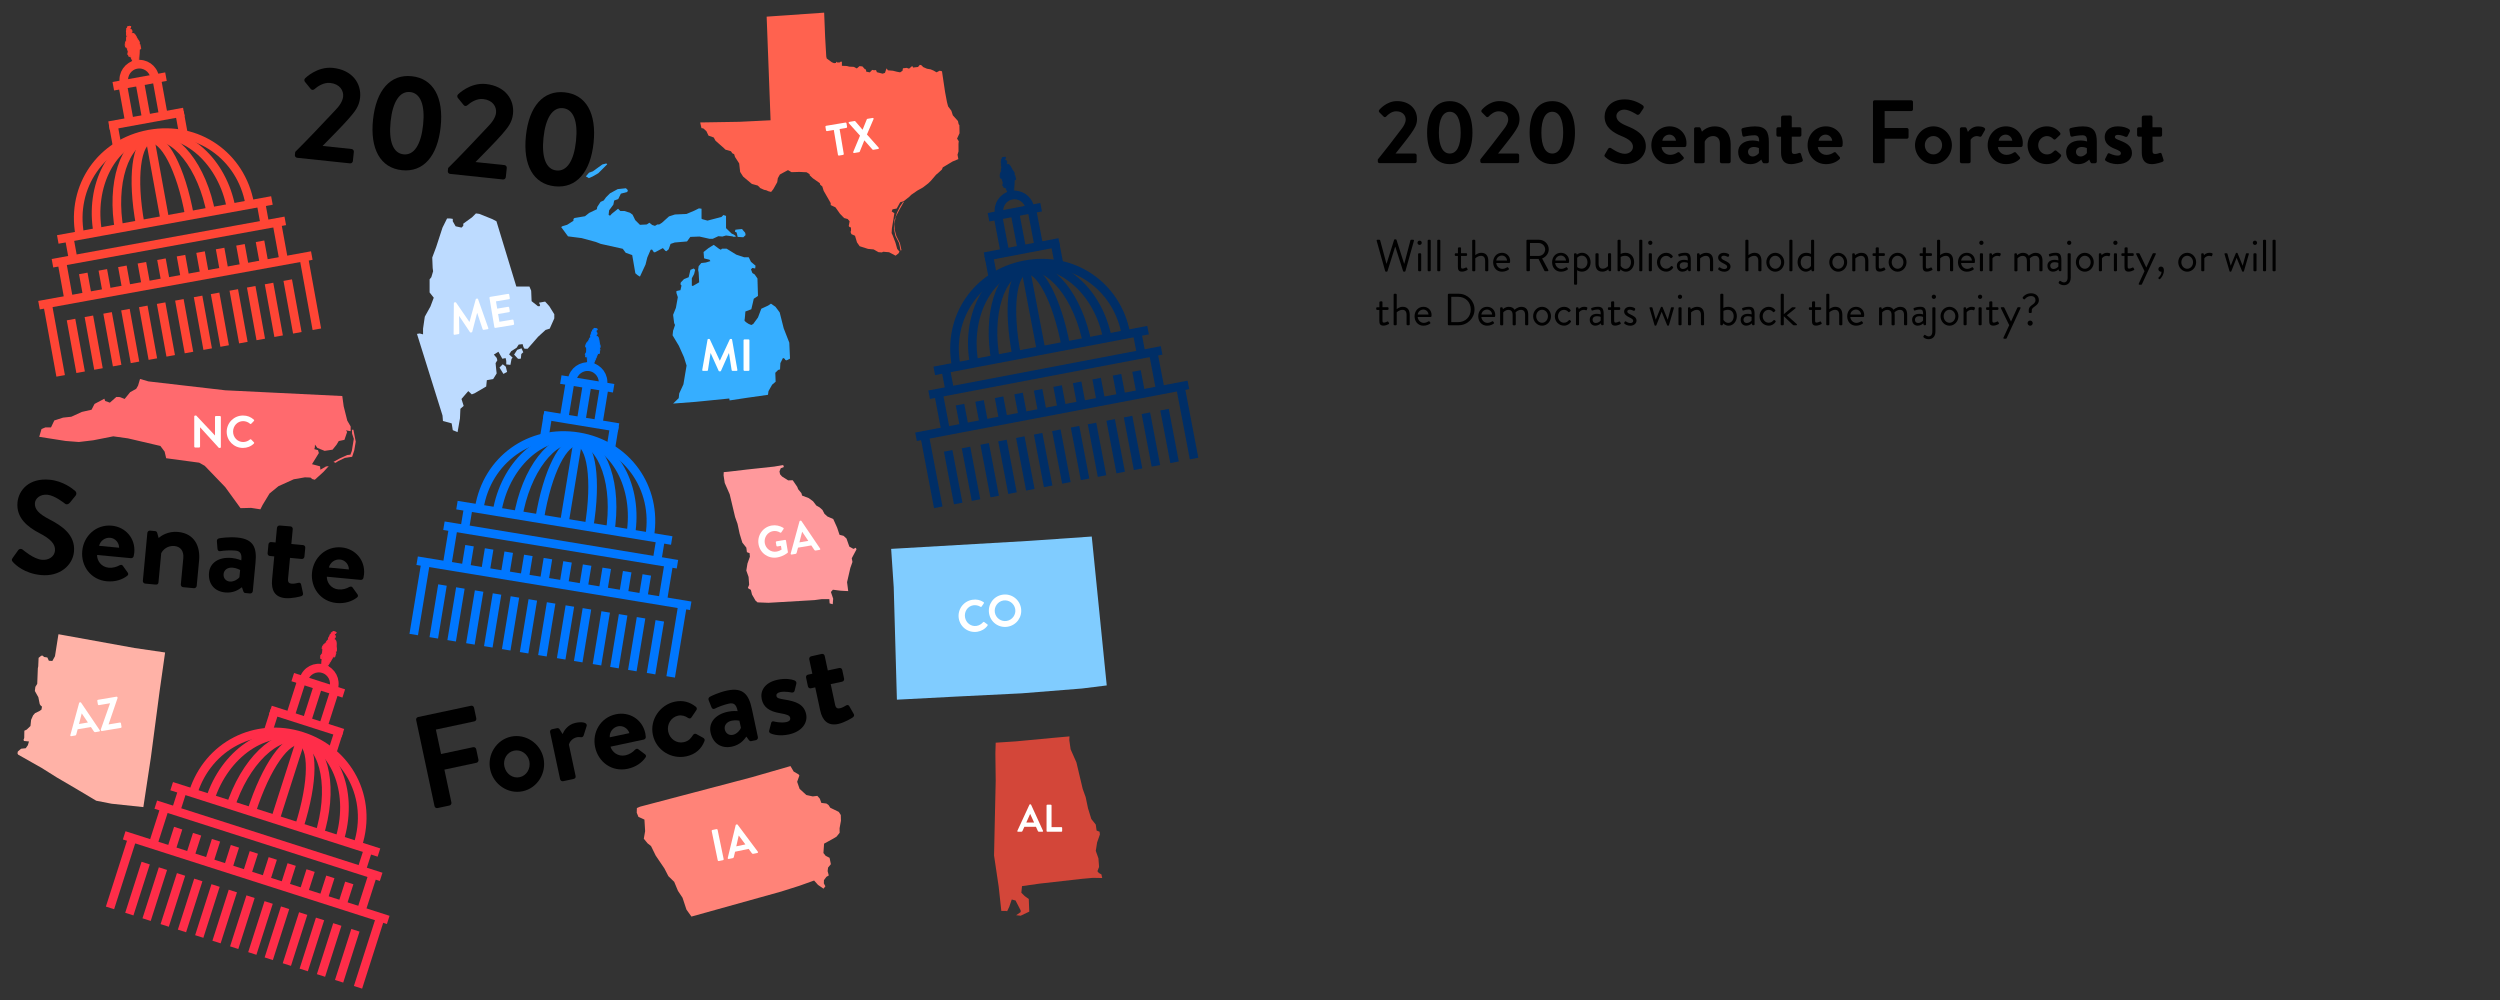 <?xml version="1.0" encoding="utf-8"?>
<!-- Generator: Adobe Illustrator 24.0.1, SVG Export Plug-In . SVG Version: 6.00 Build 0)  -->
<svg version="1.1" id="Layer_1" xmlns="http://www.w3.org/2000/svg" xmlns:xlink="http://www.w3.org/1999/xlink" x="0px" y="0px"
	 viewBox="0 0 1000 400" style="enable-background:new 0 0 1000 400;" xml:space="preserve">
<rect x="0" y="0" width="1000" height="400" fill="#333333" stroke="none"/>
<style type="text/css">
	.st0{fill:none;stroke:#0077FF;stroke-width:3.455;stroke-miterlimit:10;}
	.st1{fill:none;stroke:#0077FF;stroke-width:0.345;stroke-miterlimit:10;}
	.st2{fill:#0077FF;stroke:#0077FF;stroke-width:0.345;stroke-miterlimit:10;}
	.st3{stroke:#0077FF;stroke-width:3.455;stroke-miterlimit:10;}
	.st4{fill:none;stroke:#FF4535;stroke-width:3.455;stroke-miterlimit:10;}
	.st5{fill:none;stroke:#FF4535;stroke-width:0.345;stroke-miterlimit:10;}
	.st6{fill:#FF4535;stroke:#FF4535;stroke-width:0.345;stroke-miterlimit:10;}
	.st7{stroke:#FF4535;stroke-width:3.455;stroke-miterlimit:10;}
	.st8{fill:none;stroke:#FF2D49;stroke-width:3.455;stroke-miterlimit:10;}
	.st9{fill:none;stroke:#FF2D49;stroke-width:0.345;stroke-miterlimit:10;}
	.st10{fill:#FF2D49;stroke:#FF2D49;stroke-width:0.345;stroke-miterlimit:10;}
	.st11{stroke:#FF2D49;stroke-width:3.455;stroke-miterlimit:10;}
	.st12{fill:none;stroke:#002E66;stroke-width:3.455;stroke-miterlimit:10;}
	.st13{fill:none;stroke:#002E66;stroke-width:0.345;stroke-miterlimit:10;}
	.st14{fill:#002E66;stroke:#002E66;stroke-width:0.345;stroke-miterlimit:10;}
	.st15{stroke:#002E66;stroke-width:3.455;stroke-miterlimit:10;}
	.st16{fill:#80CCFF;}
	.st17{fill:#FFFFFF;}
	.st18{fill:#BDDBFF;}
	.st19{fill:#FFB2A7;}
	.st20{fill:#FF8378;}
	.st21{fill:#FF624F;}
	.st22{fill:#D34639;}
	.st23{fill:#FF6A6E;}
	.st24{fill:#36AEFF;}
	.st25{fill:#FF999C;}
</style>
<g>
	<g>
		<line class="st0" x1="170.16" y1="225.53" x2="165.49" y2="253.82"/>
		<line class="st0" x1="272.94" y1="242.47" x2="268.27" y2="270.76"/>
		<line class="st0" x1="176.99" y1="234.01" x2="173.51" y2="255.14"/>
		<line class="st0" x1="184.15" y1="235.19" x2="180.66" y2="256.32"/>
		<line class="st0" x1="191.65" y1="236.42" x2="188.16" y2="257.56"/>
		<line class="st0" x1="198.81" y1="237.6" x2="195.32" y2="258.74"/>
		<line class="st0" x1="205.97" y1="238.78" x2="202.48" y2="259.92"/>
		<line class="st0" x1="213.12" y1="239.96" x2="209.64" y2="261.1"/>
		<line class="st0" x1="220.45" y1="241.17" x2="216.97" y2="262.31"/>
		<line class="st0" x1="227.95" y1="242.41" x2="224.47" y2="263.54"/>
		<line class="st0" x1="234.77" y1="243.53" x2="231.29" y2="264.67"/>
		<line class="st0" x1="242.27" y1="244.77" x2="238.79" y2="265.9"/>
		<line class="st0" x1="249.26" y1="245.92" x2="245.78" y2="267.06"/>
		<line class="st0" x1="256.42" y1="247.1" x2="252.93" y2="268.24"/>
		<line class="st0" x1="263.92" y1="248.34" x2="260.43" y2="269.47"/>
		<line class="st0" x1="166.86" y1="224.29" x2="276.29" y2="242.32"/>
		<line class="st0" x1="177.57" y1="210.29" x2="270.98" y2="225.69"/>
		<line class="st0" x1="182.78" y1="202.05" x2="268.69" y2="216.21"/>
		<line class="st0" x1="181.32" y1="210.91" x2="178.79" y2="226.25"/>
		<line class="st0" x1="267.62" y1="224.79" x2="265.1" y2="240.13"/>
		<line class="st0" x1="187.34" y1="202.8" x2="185.88" y2="211.66"/>
		<line class="st0" x1="264.31" y1="215.14" x2="262.85" y2="224"/>
		<line class="st0" x1="224.33" y1="151.82" x2="245.46" y2="155.3"/>
		<line class="st0" x1="225.66" y1="167.1" x2="228.08" y2="152.44"/>
		<line class="st0" x1="232.48" y1="168.22" x2="234.89" y2="153.56"/>
		<line class="st0" x1="239.3" y1="169.34" x2="241.71" y2="154.69"/>
		<line class="st0" x1="217.42" y1="166.09" x2="247.42" y2="171.03"/>
		<line class="st0" x1="217.67" y1="175.23" x2="219.18" y2="166.03"/>
		<line class="st0" x1="244.26" y1="179.62" x2="245.77" y2="170.41"/>
		<path class="st0" d="M191.7,203.17c3.18-19.3,20.41-31.65,39.71-28.47c19.3,3.18,31.65,20.41,28.47,39.71"/>
		<path class="st0" d="M198.75,205.03c3.13-19.02,17.66-32.46,32.44-30.02c14.78,2.44,24.22,19.83,21.09,38.84"/>
		<path class="st0" d="M207.16,207.12c3.13-19.02,13.92-33.07,24.08-31.4s15.87,18.45,12.73,37.46"/>
		<path class="st0" d="M215.85,207.5c3.13-19.02,9.76-31.66,15.22-30.76c5.46,0.9,7.68,15,4.55,34.01"/>
		<line class="st0" x1="225.74" y1="209.13" x2="231.35" y2="175.04"/>
		<path class="st0" d="M241.14,153.89c0.56-3.39-1.74-6.59-5.12-7.15c-3.39-0.56-6.59,1.74-7.15,5.12"/>
		<path class="st2" d="M238.57,147.34c0.18-1.07-0.93-1.79-0.93-1.79s-0.17-0.12-0.17-0.13c-0.07-0.09,1.08-2.44,1.5-3.69
			c0.18-0.54,0.37-0.31,0.59-0.29c0.22,0.02,0.27-0.28,0.3-1.18c0,0,0.14-0.28,0.14-0.44c0.01-0.17-0.19-0.34-0.27-0.36
			c0,0,0.29-0.4,0.33-0.6c0.13-0.72-0.36-1.25-0.4-2.23c-0.02-0.44-0.24-2.34-1.15-2.06c0,0-0.18-0.3-0.01-0.48
			c0,0,0.3-0.21,0.33-0.66c0.04-0.44-0.48-0.89-0.48-0.89l0.07-0.44c0,0,0.46-0.03,0.35-0.12c-0.11-0.09-0.11-0.16-0.11-0.16
			s0.4-0.09,0.31-0.16c-0.09-0.07-0.3-0.1-0.3-0.1s-0.22-0.29-0.35-0.08c0,0-0.32-0.18-0.44-0.18c-0.12,0-0.05,0.2-0.05,0.2
			s-0.33-0.19-0.36-0.13c-0.03,0.06,0.3,0.5,0.3,0.5s-0.76-0.09-0.83,0.28c0,0,0.08,0.14,0.41-0.04c0,0-0.89,0.81-0.82,0.89
			c0.08,0.08,0.25,0.04,0.25,0.04s-0.46,0.49-0.33,0.64c0,0-0.38,0.8-0.25,0.89c0.09,0.07,0.25-0.07,0.35-0.14
			c0.29-0.21,0.4-0.02-0.13,0.33c-0.15,0.1-0.56,0.38-0.78,1.07c-0.22,0.69-0.3,0.66-0.4,0.76c-0.11,0.11-0.91,0.64-0.99,2.01
			c-0.01,0.24,0.19,0.32,0.37,0.3l0.05,1.05l-0.06,0.93c0,0-0.62,0.88-0.58,0.95c0.04,0.08,0.32,0.16,0.32,0.16
			s-0.21,0.71-0.12,0.73c0.08,0.01,0.37,0.16,0.39,0.08c0.01-0.08,0.15-1.01,0.15-1.01l0.26,3.29l-0.14,0.04c0,0-1.3,0.28-1.49,1.38
			c0,0,0.69,0.1,2.47,0.39C237.68,147.2,238.57,147.34,238.57,147.34"/>
		<line class="st3" x1="186.41" y1="226.81" x2="187.81" y2="218.28"/>
		<line class="st3" x1="194.25" y1="228.1" x2="195.65" y2="219.58"/>
		<line class="st3" x1="202.09" y1="229.39" x2="203.49" y2="220.87"/>
		<line class="st3" x1="209.93" y1="230.68" x2="211.33" y2="222.16"/>
		<line class="st3" x1="217.77" y1="231.98" x2="219.17" y2="223.45"/>
		<line class="st3" x1="225.61" y1="233.27" x2="227.01" y2="224.75"/>
		<line class="st3" x1="233.45" y1="234.56" x2="234.85" y2="226.04"/>
		<line class="st3" x1="241.29" y1="235.85" x2="242.69" y2="227.33"/>
		<line class="st3" x1="249.47" y1="237.2" x2="250.88" y2="228.68"/>
		<line class="st3" x1="257.31" y1="238.49" x2="258.72" y2="229.97"/>
	</g>
	<g>
		<line class="st4" x1="19.13" y1="122.14" x2="24.26" y2="150.35"/>
		<line class="st4" x1="121.61" y1="103.49" x2="126.74" y2="131.7"/>
		<line class="st4" x1="28.41" y1="127.82" x2="32.25" y2="148.9"/>
		<line class="st4" x1="35.55" y1="126.52" x2="39.39" y2="147.6"/>
		<line class="st4" x1="43.03" y1="125.16" x2="46.86" y2="146.24"/>
		<line class="st4" x1="50.17" y1="123.86" x2="54" y2="144.94"/>
		<line class="st4" x1="57.31" y1="122.56" x2="61.14" y2="143.64"/>
		<line class="st4" x1="64.44" y1="121.26" x2="68.28" y2="142.34"/>
		<line class="st4" x1="71.75" y1="119.94" x2="75.59" y2="141.01"/>
		<line class="st4" x1="79.23" y1="118.57" x2="83.07" y2="139.65"/>
		<line class="st4" x1="86.03" y1="117.34" x2="89.86" y2="138.41"/>
		<line class="st4" x1="93.51" y1="115.98" x2="97.34" y2="137.05"/>
		<line class="st4" x1="100.48" y1="114.71" x2="104.31" y2="135.78"/>
		<line class="st4" x1="107.61" y1="113.41" x2="111.45" y2="134.48"/>
		<line class="st4" x1="115.09" y1="112.05" x2="118.93" y2="133.12"/>
		<line class="st4" x1="15.6" y1="122.07" x2="124.72" y2="102.22"/>
		<line class="st4" x1="20.98" y1="105.29" x2="114.11" y2="88.35"/>
		<line class="st4" x1="23.11" y1="95.78" x2="108.77" y2="80.19"/>
		<line class="st4" x1="24.72" y1="104.61" x2="27.5" y2="119.91"/>
		<line class="st4" x1="110.65" y1="88.63" x2="113.44" y2="103.92"/>
		<line class="st4" x1="27.66" y1="94.95" x2="29.27" y2="103.79"/>
		<line class="st4" x1="104.29" y1="80.65" x2="105.9" y2="89.49"/>
		<line class="st4" x1="45.32" y1="34.49" x2="66.39" y2="30.66"/>
		<line class="st4" x1="51.72" y1="48.43" x2="49.06" y2="33.81"/>
		<line class="st4" x1="58.52" y1="47.19" x2="55.86" y2="32.58"/>
		<line class="st4" x1="65.32" y1="45.96" x2="62.66" y2="31.34"/>
		<line class="st4" x1="43.62" y1="50.26" x2="73.53" y2="44.81"/>
		<line class="st4" x1="46.93" y1="58.78" x2="45.26" y2="49.61"/>
		<line class="st4" x1="73.44" y1="53.96" x2="71.77" y2="44.78"/>
		<path class="st4" d="M31.89,93.83c-3.5-19.24,8.56-36.67,27.81-40.18c19.24-3.5,36.67,8.56,40.18,27.81"/>
		<path class="st4" d="M39.15,93.21c-3.45-18.96,5.7-36.5,20.44-39.19S89.06,64.54,92.51,83.5"/>
		<path class="st4" d="M47.77,92.34c-3.45-18.96,1.97-35.83,12.11-37.67c10.14-1.84,21.15,12.03,24.6,30.99"/>
		<path class="st4" d="M56.08,89.78c-3.45-18.96-1.46-33.09,3.98-34.09c5.44-0.99,12.28,11.54,15.73,30.5"/>
		<line class="st4" x1="65.94" y1="87.98" x2="59.75" y2="53.99"/>
		<path class="st4" d="M61.85,30.78c-0.61-3.38-3.85-5.62-7.23-5.01c-3.38,0.61-5.62,3.85-5.01,7.23"/>
		<path class="st6" d="M57.23,25.48c-0.19-1.07-1.48-1.37-1.48-1.37s-0.2-0.06-0.21-0.06c-0.1-0.07,0.2-2.67,0.17-3.98
			c-0.01-0.57,0.24-0.42,0.46-0.48c0.22-0.06,0.16-0.36-0.12-1.21c0,0,0.03-0.31-0.01-0.47c-0.05-0.16-0.29-0.26-0.38-0.25
			c0,0,0.14-0.48,0.1-0.68c-0.12-0.72-0.76-1.06-1.12-1.97c-0.16-0.41-1.01-2.12-1.78-1.56c0,0-0.27-0.23-0.17-0.45
			c0,0,0.21-0.3,0.09-0.73c-0.11-0.43-0.75-0.68-0.75-0.68l-0.08-0.44c0,0,0.42-0.18,0.29-0.23c-0.13-0.05-0.16-0.11-0.16-0.11
			s0.34-0.22,0.23-0.25c-0.11-0.03-0.31,0-0.31,0s-0.3-0.2-0.36,0.05c0,0-0.36-0.06-0.47-0.02c-0.12,0.04,0.02,0.2,0.02,0.2
			s-0.37-0.07-0.38,0c0,0.07,0.45,0.37,0.45,0.37s-0.75,0.17-0.68,0.54c0,0,0.12,0.1,0.37-0.17c0,0-0.57,1.06-0.48,1.11
			c0.1,0.05,0.25-0.05,0.25-0.05s-0.27,0.62-0.1,0.71c0,0-0.09,0.88,0.06,0.93c0.11,0.04,0.21-0.15,0.28-0.25
			c0.21-0.3,0.37-0.16-0.01,0.35c-0.1,0.14-0.41,0.54-0.38,1.27c0.03,0.72-0.06,0.72-0.12,0.85c-0.06,0.14-0.64,0.91-0.26,2.22
			c0.07,0.23,0.29,0.24,0.45,0.16l0.4,0.97l0.26,0.9c0,0-0.29,1.04-0.23,1.09c0.06,0.06,0.36,0.04,0.36,0.04s0.05,0.74,0.13,0.72
			c0.08-0.01,0.41,0.03,0.39-0.06c-0.02-0.08-0.2-1-0.2-1l1.36,3.01l-0.11,0.08c0,0-1.13,0.71-0.93,1.8c0,0,0.68-0.14,2.46-0.46
			C56.33,25.65,57.23,25.48,57.23,25.48"/>
		<line class="st7" x1="34.86" y1="117.87" x2="33.31" y2="109.37"/>
		<line class="st7" x1="42.67" y1="116.45" x2="41.13" y2="107.95"/>
		<line class="st7" x1="50.49" y1="115.02" x2="48.95" y2="106.53"/>
		<line class="st7" x1="58.31" y1="113.6" x2="56.76" y2="105.1"/>
		<line class="st7" x1="66.13" y1="112.18" x2="64.58" y2="103.68"/>
		<line class="st7" x1="73.95" y1="110.76" x2="72.4" y2="102.26"/>
		<line class="st7" x1="81.76" y1="109.33" x2="80.22" y2="100.84"/>
		<line class="st7" x1="89.58" y1="107.91" x2="88.04" y2="99.41"/>
		<line class="st7" x1="97.74" y1="106.43" x2="96.19" y2="97.93"/>
		<line class="st7" x1="105.56" y1="105" x2="104.01" y2="96.51"/>
	</g>
	<g>
		<line class="st8" x1="52.75" y1="335.85" x2="44" y2="363.16"/>
		<line class="st8" x1="151.95" y1="367.62" x2="143.2" y2="394.93"/>
		<line class="st8" x1="58.27" y1="345.24" x2="51.73" y2="365.64"/>
		<line class="st8" x1="65.18" y1="347.45" x2="58.64" y2="367.85"/>
		<line class="st8" x1="72.42" y1="349.77" x2="65.88" y2="370.17"/>
		<line class="st8" x1="79.32" y1="351.98" x2="72.79" y2="372.38"/>
		<line class="st8" x1="86.23" y1="354.2" x2="79.7" y2="374.6"/>
		<line class="st8" x1="93.14" y1="356.41" x2="86.61" y2="376.81"/>
		<line class="st8" x1="100.22" y1="358.67" x2="93.68" y2="379.07"/>
		<line class="st8" x1="107.46" y1="360.99" x2="100.92" y2="381.39"/>
		<line class="st8" x1="114.04" y1="363.1" x2="107.5" y2="383.5"/>
		<line class="st8" x1="121.28" y1="365.42" x2="114.74" y2="385.82"/>
		<line class="st8" x1="128.02" y1="367.58" x2="121.49" y2="387.98"/>
		<line class="st8" x1="134.93" y1="369.79" x2="128.4" y2="390.19"/>
		<line class="st8" x1="142.17" y1="372.11" x2="135.64" y2="392.51"/>
		<line class="st8" x1="49.67" y1="334.14" x2="155.29" y2="367.97"/>
		<line class="st8" x1="62.31" y1="321.86" x2="152.46" y2="350.74"/>
		<line class="st8" x1="68.67" y1="314.47" x2="151.58" y2="341.02"/>
		<line class="st8" x1="65.93" y1="323.02" x2="61.18" y2="337.83"/>
		<line class="st8" x1="149.28" y1="349.35" x2="144.53" y2="364.16"/>
		<line class="st8" x1="73.07" y1="315.88" x2="70.33" y2="324.43"/>
		<line class="st8" x1="147.41" y1="339.32" x2="144.67" y2="347.88"/>
		<line class="st8" x1="117.1" y1="270.85" x2="137.5" y2="277.38"/>
		<line class="st8" x1="116.19" y1="286.15" x2="120.72" y2="272.01"/>
		<line class="st8" x1="122.77" y1="288.26" x2="127.3" y2="274.11"/>
		<line class="st8" x1="129.35" y1="290.37" x2="133.88" y2="276.22"/>
		<line class="st8" x1="108.19" y1="283.95" x2="137.14" y2="293.23"/>
		<line class="st8" x1="107.09" y1="293.04" x2="109.94" y2="284.15"/>
		<line class="st8" x1="132.76" y1="301.25" x2="135.6" y2="292.37"/>
		<path class="st8" d="M77.33,316.88c5.97-18.63,24.81-28.33,43.44-22.37c18.63,5.97,28.33,24.81,22.37,43.44"/>
		<path class="st8" d="M84.02,319.75c5.88-18.35,22.21-29.53,36.47-24.96c14.26,4.57,21.06,23.15,15.19,41.5"/>
		<path class="st8" d="M92.04,323.04c5.88-18.35,18.6-30.68,28.41-27.54c9.81,3.14,13,20.57,7.12,38.92"/>
		<path class="st8" d="M100.58,324.69c5.88-18.35,14.28-29.89,19.55-28.2c5.27,1.69,5.41,15.96-0.47,34.31"/>
		<line class="st8" x1="110.12" y1="327.75" x2="120.66" y2="294.84"/>
		<path class="st8" d="M133.43,275.35c1.05-3.27-0.75-6.77-4.03-7.82c-3.27-1.05-6.77,0.75-7.82,4.03"/>
		<path class="st10" d="M131.85,268.5c0.33-1.04-0.66-1.91-0.66-1.91s-0.15-0.15-0.15-0.15c-0.06-0.1,1.43-2.26,2.02-3.43
			c0.26-0.51,0.41-0.25,0.63-0.2c0.22,0.05,0.31-0.24,0.47-1.12c0,0,0.18-0.26,0.21-0.42c0.04-0.16-0.14-0.37-0.22-0.39
			c0,0,0.35-0.35,0.41-0.55c0.23-0.69-0.17-1.29-0.07-2.27c0.05-0.44,0.11-2.35-0.84-2.21c0,0-0.13-0.33,0.06-0.48
			c0,0,0.32-0.17,0.43-0.6c0.1-0.43-0.34-0.95-0.34-0.95l0.14-0.42c0,0,0.46,0.04,0.36-0.06c-0.09-0.1-0.09-0.17-0.09-0.17
			s0.41-0.03,0.32-0.11c-0.08-0.08-0.28-0.14-0.28-0.14s-0.17-0.32-0.34-0.13c0,0-0.29-0.22-0.41-0.24
			c-0.12-0.02-0.08,0.19-0.08,0.19s-0.3-0.24-0.34-0.18c-0.04,0.06,0.22,0.54,0.22,0.54s-0.74-0.2-0.86,0.16
			c0,0,0.06,0.15,0.41,0.02c0,0-1,0.67-0.94,0.76c0.06,0.09,0.24,0.08,0.24,0.08s-0.53,0.42-0.42,0.58c0,0-0.49,0.74-0.38,0.85
			c0.08,0.08,0.26-0.03,0.37-0.09c0.32-0.16,0.4,0.04-0.17,0.31c-0.16,0.08-0.61,0.29-0.93,0.94c-0.32,0.65-0.39,0.61-0.51,0.7
			c-0.12,0.09-1,0.5-1.27,1.84c-0.05,0.23,0.14,0.35,0.32,0.35l-0.1,1.05l-0.2,0.91c0,0-0.74,0.78-0.71,0.86
			c0.03,0.08,0.3,0.2,0.3,0.2s-0.31,0.67-0.22,0.7c0.08,0.03,0.34,0.22,0.37,0.13c0.03-0.08,0.29-0.98,0.29-0.98l-0.22,3.29
			l-0.14,0.02c0,0-1.33,0.09-1.67,1.15c0,0,0.66,0.2,2.39,0.75C130.98,268.22,131.85,268.5,131.85,268.5"/>
		<line class="st11" x1="68.63" y1="339.49" x2="71.27" y2="331.26"/>
		<line class="st11" x1="76.2" y1="341.91" x2="78.84" y2="333.69"/>
		<line class="st11" x1="83.77" y1="344.34" x2="86.4" y2="336.11"/>
		<line class="st11" x1="91.34" y1="346.76" x2="93.97" y2="338.53"/>
		<line class="st11" x1="98.9" y1="349.18" x2="101.54" y2="340.96"/>
		<line class="st11" x1="106.47" y1="351.61" x2="109.11" y2="343.38"/>
		<line class="st11" x1="114.04" y1="354.03" x2="116.67" y2="345.81"/>
		<line class="st11" x1="121.61" y1="356.45" x2="124.24" y2="348.23"/>
		<line class="st11" x1="129.5" y1="358.98" x2="132.14" y2="350.76"/>
		<line class="st11" x1="137.07" y1="361.41" x2="139.71" y2="353.18"/>
	</g>
	<g>
		<line class="st12" x1="369.94" y1="174.75" x2="375.3" y2="202.92"/>
		<line class="st12" x1="472.26" y1="155.25" x2="477.63" y2="183.42"/>
		<line class="st12" x1="379.27" y1="180.35" x2="383.28" y2="201.4"/>
		<line class="st12" x1="386.4" y1="179" x2="390.41" y2="200.04"/>
		<line class="st12" x1="393.86" y1="177.57" x2="397.87" y2="198.62"/>
		<line class="st12" x1="400.99" y1="176.22" x2="405" y2="197.26"/>
		<line class="st12" x1="408.12" y1="174.86" x2="412.13" y2="195.9"/>
		<line class="st12" x1="415.25" y1="173.5" x2="419.26" y2="194.54"/>
		<line class="st12" x1="422.54" y1="172.11" x2="426.55" y2="193.15"/>
		<line class="st12" x1="430.01" y1="170.69" x2="434.02" y2="191.73"/>
		<line class="st12" x1="436.8" y1="169.39" x2="440.81" y2="190.43"/>
		<line class="st12" x1="444.26" y1="167.97" x2="448.27" y2="189.01"/>
		<line class="st12" x1="451.22" y1="166.64" x2="455.23" y2="187.69"/>
		<line class="st12" x1="458.35" y1="165.29" x2="462.36" y2="186.33"/>
		<line class="st12" x1="465.81" y1="163.86" x2="469.82" y2="184.91"/>
		<line class="st12" x1="366.41" y1="174.71" x2="475.36" y2="153.96"/>
		<line class="st12" x1="371.65" y1="157.89" x2="464.64" y2="140.17"/>
		<line class="st12" x1="373.7" y1="148.35" x2="459.23" y2="132.06"/>
		<line class="st12" x1="375.38" y1="157.18" x2="378.29" y2="172.45"/>
		<line class="st12" x1="461.18" y1="140.48" x2="464.09" y2="155.75"/>
		<line class="st12" x1="378.24" y1="147.49" x2="379.92" y2="156.31"/>
		<line class="st12" x1="454.75" y1="132.56" x2="456.43" y2="141.38"/>
		<line class="st12" x1="395.4" y1="86.89" x2="416.44" y2="82.88"/>
		<line class="st12" x1="401.92" y1="100.77" x2="399.14" y2="86.18"/>
		<line class="st12" x1="408.7" y1="99.48" x2="405.92" y2="84.89"/>
		<line class="st12" x1="415.49" y1="98.19" x2="412.71" y2="83.59"/>
		<line class="st12" x1="393.84" y1="102.66" x2="423.7" y2="96.97"/>
		<line class="st12" x1="397.21" y1="111.17" x2="395.47" y2="102"/>
		<line class="st12" x1="423.69" y1="106.12" x2="421.94" y2="96.96"/>
		<path class="st12" d="M382.46,146.33c-3.66-19.21,8.26-36.74,27.47-40.41c19.21-3.66,36.74,8.26,40.41,27.47"/>
		<path class="st12" d="M389.72,145.65c-3.61-18.93,5.4-36.55,20.11-39.35s29.57,10.27,33.17,29.2"/>
		<path class="st12" d="M398.33,144.72c-3.61-18.93,1.67-35.84,11.8-37.77c10.12-1.93,21.25,11.85,24.86,30.79"/>
		<path class="st12" d="M406.62,142.08c-3.61-18.93-1.74-33.08,3.7-34.12c5.44-1.04,12.38,11.44,15.99,30.37"/>
		<line class="st12" x1="416.46" y1="140.21" x2="410" y2="106.27"/>
		<path class="st12" d="M411.9,83.04c-0.64-3.37-3.9-5.59-7.27-4.94c-3.37,0.64-5.59,3.9-4.94,7.27"/>
		<path class="st14" d="M407.23,77.78c-0.2-1.07-1.49-1.36-1.49-1.36s-0.2-0.06-0.21-0.06c-0.1-0.06,0.17-2.67,0.14-3.98
			c-0.02-0.57,0.24-0.42,0.46-0.48c0.22-0.06,0.16-0.36-0.13-1.21c0,0,0.03-0.31-0.02-0.47c-0.05-0.16-0.3-0.26-0.38-0.24
			c0,0,0.13-0.48,0.1-0.68c-0.12-0.72-0.77-1.05-1.14-1.96c-0.17-0.41-1.03-2.11-1.79-1.54c0,0-0.27-0.23-0.17-0.45
			c0,0,0.21-0.3,0.09-0.73c-0.12-0.43-0.75-0.67-0.75-0.67l-0.08-0.44c0,0,0.42-0.19,0.29-0.23c-0.13-0.05-0.16-0.11-0.16-0.11
			s0.34-0.22,0.23-0.25c-0.11-0.03-0.31,0.01-0.31,0.01s-0.3-0.2-0.36,0.05c0,0-0.36-0.06-0.47-0.01c-0.12,0.04,0.02,0.2,0.02,0.2
			s-0.37-0.07-0.38,0c0,0.07,0.45,0.37,0.45,0.37s-0.75,0.18-0.68,0.55c0,0,0.12,0.1,0.37-0.18c0,0-0.56,1.07-0.47,1.12
			c0.1,0.05,0.25-0.05,0.25-0.05s-0.27,0.62-0.09,0.71c0,0-0.08,0.88,0.07,0.93c0.11,0.03,0.21-0.15,0.28-0.25
			c0.2-0.3,0.37-0.16,0,0.35c-0.1,0.14-0.4,0.55-0.37,1.27c0.03,0.72-0.05,0.72-0.11,0.86c-0.06,0.14-0.64,0.92-0.24,2.23
			c0.07,0.23,0.29,0.24,0.45,0.16l0.41,0.97l0.26,0.9c0,0-0.28,1.04-0.22,1.1c0.06,0.06,0.36,0.04,0.36,0.04s0.05,0.74,0.14,0.72
			c0.08-0.02,0.41,0.03,0.39-0.06c-0.02-0.08-0.21-1-0.21-1l1.38,3l-0.11,0.09c0,0-1.13,0.71-0.92,1.81c0,0,0.68-0.14,2.46-0.48
			C406.34,77.95,407.23,77.78,407.23,77.78"/>
		<line class="st15" x1="385.63" y1="170.35" x2="384.01" y2="161.86"/>
		<line class="st15" x1="393.44" y1="168.86" x2="391.82" y2="160.38"/>
		<line class="st15" x1="401.24" y1="167.37" x2="399.62" y2="158.89"/>
		<line class="st15" x1="409.05" y1="165.89" x2="407.43" y2="157.4"/>
		<line class="st15" x1="416.85" y1="164.4" x2="415.24" y2="155.92"/>
		<line class="st15" x1="424.66" y1="162.91" x2="423.04" y2="154.43"/>
		<line class="st15" x1="432.47" y1="161.43" x2="430.85" y2="152.94"/>
		<line class="st15" x1="440.27" y1="159.94" x2="438.65" y2="151.45"/>
		<line class="st15" x1="448.42" y1="158.39" x2="446.8" y2="149.9"/>
		<line class="st15" x1="456.22" y1="156.9" x2="454.61" y2="148.41"/>
	</g>
	<g>
		<path d="M5.06,223.18l2.22-3.1c0.49-0.7,1.39-0.62,1.83-0.2c0.25,0.18,4.24,3.71,7.68,4.04c2.75,0.26,4.99-1.34,5.2-3.62
			c0.26-2.7-1.85-4.77-6.12-6.99c-4.79-2.48-9.46-6.13-8.87-12.38c0.45-4.71,4.46-9.83,12.87-9.04c5.4,0.51,9.27,3.65,10.25,4.55
			c0.5,0.37,0.57,1.28,0.15,1.78l-2.3,2.83c-0.48,0.6-1.32,0.94-1.91,0.46c-0.4-0.3-4.17-3.33-7.08-3.61
			c-3.02-0.29-4.85,1.57-5.01,3.27c-0.23,2.49,1.56,4.37,5.69,6.52c4.94,2.55,10.58,6.18,9.93,13.01
			c-0.52,5.45-5.7,10.04-13.17,9.33c-6.67-0.63-10.29-4.12-11.26-5.23C4.74,224.27,4.5,223.98,5.06,223.18z"/>
		<path d="M44.74,210.27c5.45,0.52,9.51,5.07,8.97,10.78c-0.04,0.37-0.15,1.06-0.24,1.42c-0.1,0.52-0.62,0.85-1.09,0.8l-13.55-1.28
			c-0.05,2.19,1.58,4.8,4.65,5.09c1.64,0.16,3.24-0.34,4.25-0.93c0.56-0.27,1.05-0.33,1.38,0.13l1.93,2.69
			c0.34,0.41,0.39,1-0.18,1.37c-1.9,1.48-4.72,2.49-8.16,2.17c-6.35-0.6-10.38-6.06-9.8-12.14
			C33.45,214.38,38.44,209.67,44.74,210.27z M47.64,219.09c0.03-1.97-1.51-3.78-3.52-3.97c-2.12-0.2-4.01,1.22-4.47,3.21
			L47.64,219.09z"/>
		<path d="M58.94,213.16c0.06-0.58,0.57-0.96,1.1-0.91l2.01,0.19c0.48,0.04,0.72,0.33,0.84,0.72l0.56,2.03
			c0.87-0.77,3.68-2.8,7.76-2.42c6.72,0.64,8.95,5.92,8.43,11.43l-0.96,10.17c-0.05,0.53-0.57,0.96-1.1,0.91l-4.34-0.41
			c-0.58-0.05-0.96-0.57-0.91-1.1l0.99-10.48c0.26-2.75-1-4.64-3.54-4.88c-2.75-0.26-4.63,1.49-5.29,2.87l-1.1,11.65
			c-0.07,0.74-0.41,0.98-1.42,0.88l-3.92-0.37c-0.53-0.05-0.96-0.57-0.91-1.1L58.94,213.16z"/>
		<path d="M92.71,223.19c2.12,0.2,3.81,0.95,3.81,0.95c0.31-2.7-0.45-3.73-2.41-3.91c-1.96-0.19-4.75-0.02-6,0.23
			c-0.76,0.14-1.09-0.37-1.13-1.07l-0.22-2.8c-0.08-0.81,0.37-1.14,0.87-1.25c0.44-0.12,3.91-0.65,7.3-0.33
			c6.62,0.63,7.83,4.21,7.28,9.98l-1.09,11.49c-0.05,0.53-0.57,0.96-1.1,0.91l-1.91-0.18c-0.37-0.04-0.62-0.22-0.83-0.83l-0.5-1.49
			c-1.32,1-3.43,2.4-6.71,2.09c-4.24-0.4-6.89-3.43-6.46-7.93C83.96,225.3,87.31,222.68,92.71,223.19z M91.92,232.62
			c1.69,0.16,3.47-1.11,3.85-1.72l0.28-2.91c0,0-1.37-0.77-2.9-0.92c-2.06-0.2-3.55,0.84-3.71,2.53
			C89.28,231.2,90.28,232.47,91.92,232.62z"/>
		<path d="M109.7,222.56l-1.8-0.17c-0.53-0.05-0.91-0.57-0.86-1.1l0.34-3.55c0.06-0.58,0.52-0.96,1.05-0.92l1.8,0.17l0.56-5.88
			c0.05-0.53,0.57-0.96,1.1-0.91l4.35,0.36c0.53,0.05,0.91,0.57,0.86,1.1l-0.56,5.93l4.66,0.44c0.58,0.06,0.97,0.52,0.91,1.1
			l-0.34,3.55c-0.05,0.53-0.52,0.97-1.1,0.91l-4.66-0.44l-0.8,8.47c-0.14,1.48,0.63,1.77,1.48,1.85c0.9,0.08,2.05-0.18,2.65-0.34
			c0.6-0.16,1,0.15,1.11,0.69l0.74,3.44c0.16,0.55-0.15,1.05-0.7,1.21c-0.28,0.13-3.84,1.03-6.43,0.78
			c-4.08-0.39-5.64-3.1-5.23-7.39L109.7,222.56z"/>
		<path d="M136.64,218.96c5.45,0.52,9.51,5.07,8.97,10.78c-0.04,0.37-0.15,1.06-0.24,1.42c-0.1,0.52-0.62,0.85-1.09,0.8l-13.55-1.28
			c-0.05,2.19,1.58,4.8,4.65,5.09c1.64,0.16,3.24-0.33,4.25-0.93c0.56-0.27,1.05-0.33,1.38,0.13l1.93,2.69
			c0.34,0.41,0.39,1-0.18,1.37c-1.9,1.48-4.72,2.49-8.16,2.17c-6.35-0.6-10.38-6.06-9.8-12.14
			C125.36,223.07,130.34,218.36,136.64,218.96z M139.55,227.78c0.03-1.97-1.51-3.78-3.52-3.97c-2.12-0.2-4.01,1.22-4.47,3.21
			L139.55,227.78z"/>
	</g>
	<g>
		<path d="M118.09,60.76c4-3.92,11.69-12.02,15.79-16.42c1.88-1.87,3.17-3.85,3.37-5.67c0.25-2.42-1.31-5.08-5.18-5.49
			c-2.58-0.27-4.97,1.32-6.35,2.53c-0.48,0.39-1.07,0.32-1.45-0.15l-2.31-2.85c-0.29-0.36-0.33-1.01,0.09-1.4
			c0,0,4.74-4.82,11.13-4.15c7.68,0.81,11.46,6.15,10.85,11.95c-0.37,3.49-2.1,5.54-4.51,8.32c-2.65,3.03-7.27,7.65-10.49,10.95
			l11.6,1.22c0.54,0.06,0.97,0.59,0.91,1.13l-0.39,3.71c-0.06,0.54-0.59,0.97-1.13,0.91l-21.16-2.23c-0.59-0.06-0.97-0.59-0.91-1.13
			L118.09,60.76z"/>
		<path d="M149.21,47.86c1.24-11.76,6.92-18.28,15.51-17.37c8.59,0.91,12.79,8.46,11.55,20.22c-1.24,11.76-6.92,18.28-15.51,17.37
			C152.17,67.17,147.97,59.62,149.21,47.86z M169.24,49.96c0.84-7.95-1.05-12.71-5.19-13.14s-6.97,3.83-7.81,11.78
			c-0.84,8,1.05,12.71,5.19,13.14S168.39,57.97,169.24,49.96z"/>
		<path d="M179.26,67.2c4-3.92,11.69-12.02,15.79-16.42c1.88-1.87,3.17-3.85,3.37-5.67c0.25-2.42-1.31-5.08-5.18-5.49
			c-2.58-0.27-4.97,1.32-6.35,2.53c-0.48,0.39-1.07,0.32-1.45-0.15l-2.31-2.85c-0.29-0.36-0.33-1.01,0.09-1.4
			c0,0,4.74-4.82,11.13-4.15c7.68,0.81,11.46,6.15,10.85,11.95c-0.37,3.49-2.1,5.54-4.51,8.32c-2.65,3.03-7.27,7.65-10.49,10.95
			l11.6,1.22c0.54,0.06,0.97,0.59,0.91,1.13l-0.39,3.71c-0.06,0.54-0.59,0.97-1.13,0.91l-21.16-2.23c-0.59-0.06-0.97-0.59-0.91-1.13
			L179.26,67.2z"/>
		<path d="M210.37,54.3c1.24-11.76,6.92-18.28,15.51-17.37c8.59,0.9,12.79,8.46,11.55,20.22c-1.24,11.76-6.92,18.28-15.51,17.37
			C213.33,73.61,209.13,66.06,210.37,54.3z M230.4,56.41c0.84-7.95-1.05-12.71-5.19-13.14c-4.14-0.44-6.97,3.83-7.81,11.78
			c-0.84,8,1.05,12.71,5.19,13.14C226.73,68.62,229.56,64.41,230.4,56.41z"/>
	</g>
	<g>
		<path d="M166.46,288.01c-0.11-0.52,0.21-1.08,0.78-1.2l21.17-4.51c0.57-0.12,1.09,0.26,1.2,0.78l0.91,4.27
			c0.11,0.52-0.21,1.08-0.78,1.2l-15.39,3.28l2.08,9.78l12.85-2.74c0.52-0.11,1.09,0.26,1.2,0.78l0.91,4.26
			c0.11,0.52-0.26,1.09-0.78,1.2l-12.85,2.74l2.81,13.16c0.11,0.52-0.26,1.09-0.78,1.2l-4.78,1.02c-0.57,0.12-1.09-0.26-1.2-0.78
			L166.46,288.01z"/>
		<path d="M204.42,294.65c5.88-1.25,11.73,2.72,12.98,8.6c1.28,5.98-2.44,12-8.32,13.25c-5.88,1.25-11.73-2.72-13-8.7
			C194.82,301.91,198.54,295.9,204.42,294.65z M207.88,310.87c2.76-0.59,4.48-3.46,3.85-6.42c-0.62-2.91-3.36-4.78-6.11-4.19
			c-2.81,0.6-4.49,3.41-3.87,6.32C202.38,309.54,205.07,311.47,207.88,310.87z"/>
		<path d="M220.03,292.89c-0.12-0.57,0.26-1.09,0.78-1.2l1.98-0.42c0.47-0.1,0.84,0.09,1.08,0.48l1.16,1.87
			c0.51-1.2,1.96-3.79,5.19-4.48c2.44-0.52,4.79-0.21,4.45,1.23l-1.2,3.79c-0.16,0.52-0.64,0.84-1.1,0.72
			c-0.17-0.02-1-0.11-1.57,0.01c-2.08,0.44-3.03,2.11-3.24,2.92l2.68,12.58c0.16,0.73-0.26,1.09-0.99,1.24l-4,0.85
			c-0.52,0.11-1.09-0.26-1.2-0.78L220.03,292.89z"/>
		<path d="M246.33,285.71c5.36-1.14,10.59,1.98,11.79,7.6c0.08,0.37,0.17,1.05,0.19,1.43c0.06,0.53-0.33,0.99-0.8,1.09l-13.31,2.84
			c0.61,2.1,2.94,4.1,5.96,3.46c1.61-0.34,2.99-1.29,3.78-2.17c0.45-0.42,0.9-0.63,1.35-0.29l2.65,1.99
			c0.44,0.29,0.67,0.84,0.24,1.36c-1.37,1.98-3.76,3.79-7.14,4.51c-6.24,1.33-11.72-2.67-12.99-8.65
			C236.8,293.01,240.14,287.03,246.33,285.71z M251.75,293.25c-0.57-1.89-2.57-3.15-4.55-2.73c-2.08,0.44-3.46,2.37-3.3,4.4
			L251.75,293.25z"/>
		<path d="M269.89,280.68c3.22-0.69,6,0.08,8.48,2.05c0.46,0.39,0.49,1.04,0.05,1.51l-1.9,2.8c-0.38,0.52-0.9,0.35-1.33,0.12
			c-1.03-0.76-2.49-1.21-3.94-0.9c-2.81,0.6-4.59,3.48-3.97,6.39c0.63,2.96,3.37,4.83,6.18,4.23c2.24-0.48,2.99-1.78,3.74-2.86
			c0.29-0.44,0.79-0.66,1.27-0.43l2.65,1.45c0.61,0.3,0.93,0.78,0.67,1.38c-1.18,3.13-3.59,5.33-7.28,6.12
			c-5.88,1.25-12.02-2.33-13.36-8.57C259.83,287.83,264.07,281.92,269.89,280.68z"/>
		<path d="M291.14,284.69c2.08-0.44,3.92-0.24,3.92-0.24c-0.51-2.66-1.54-3.42-3.47-3.01c-1.92,0.41-4.54,1.4-5.66,2.02
			c-0.68,0.36-1.15-0.03-1.39-0.68l-1.04-2.6c-0.32-0.75,0.02-1.2,0.45-1.46c0.38-0.25,3.53-1.79,6.86-2.5
			c6.5-1.39,8.73,1.67,9.94,7.34l2.41,11.29c0.11,0.52-0.26,1.09-0.78,1.2l-1.87,0.4c-0.36,0.08-0.66-0.02-1.04-0.54l-0.92-1.27
			c-0.96,1.35-2.55,3.32-5.78,4.01c-4.16,0.89-7.6-1.21-8.54-5.63C283.42,289.32,285.83,285.82,291.14,284.69z M293.21,293.92
			c1.67-0.36,2.98-2.1,3.16-2.79l-0.61-2.86c0,0-1.54-0.32-3.05,0c-2.03,0.43-3.14,1.87-2.78,3.53
			C290.27,293.35,291.6,294.27,293.21,293.92z"/>
		<path d="M307.66,292.31l0.8-3.11c0.1-0.57,0.6-0.78,1.12-0.62c0,0,2.61,0.75,5,0.24c1.04-0.22,1.68-0.79,1.49-1.68
			c-0.2-0.94-1.05-1.35-4.04-1.86c-4.34-0.71-6.67-2.44-7.34-5.61c-0.68-3.17,1.03-6.64,6.34-7.77c3.07-0.65,5.49-0.25,6.74,0.25
			c0.53,0.21,0.92,0.73,0.77,1.3l-0.73,2.93c-0.16,0.52-0.72,0.7-1.17,0.63c0,0-2.57-0.59-4.55-0.17c-1.25,0.27-1.66,0.9-1.51,1.57
			c0.2,0.94,1.2,1.05,3.29,1.42c4.34,0.71,7.72,1.78,8.58,5.84c0.73,3.43-1.66,6.99-6.92,8.11c-3.43,0.73-6.06,0.15-7.33-0.45
			C307.84,293.14,307.54,292.77,307.66,292.31z"/>
		<path d="M326.09,274.95l-1.77,0.38c-0.52,0.11-1.04-0.27-1.15-0.79l-0.74-3.48c-0.12-0.57,0.21-1.08,0.73-1.19l1.77-0.38
			l-1.23-5.77c-0.11-0.52,0.26-1.09,0.78-1.2l4.25-0.96c0.52-0.11,1.04,0.27,1.15,0.79l1.24,5.83l4.58-0.98
			c0.57-0.12,1.08,0.21,1.2,0.78l0.74,3.49c0.11,0.52-0.21,1.08-0.78,1.2l-4.58,0.98l1.78,8.32c0.31,1.46,1.13,1.5,1.97,1.32
			c0.88-0.19,1.9-0.79,2.43-1.12c0.53-0.33,1-0.16,1.27,0.33l1.74,3.05c0.32,0.48,0.17,1.05-0.31,1.37
			c-0.23,0.21-3.35,2.13-5.9,2.67c-4,0.85-6.31-1.27-7.2-5.48L326.09,274.95z"/>
	</g>
	<path id="CO_1_" class="st16" d="M436.7,214.61l-25.06,1.74l-55.18,3.2l1.03,15.39l1,35.33l0.27,9.6l23.74-1.24l26.2-1.3
		l24.12-1.93l9.87-1.23L436.7,214.61z	">
<title>Colorado</title>
	</path>
	<g>
		<path class="st17" d="M388.86,239.92c1.79-0.3,3.19,0.05,4.57,0.93c0.18,0.12,0.22,0.33,0.1,0.49l-0.9,1.3
			c-0.1,0.16-0.28,0.19-0.44,0.07c-0.86-0.53-1.92-0.75-2.91-0.59c-2.27,0.38-3.64,2.56-3.27,4.8c0.37,2.22,2.39,3.82,4.67,3.43
			c1.07-0.18,1.9-0.74,2.55-1.47c0.12-0.15,0.32-0.16,0.44-0.07l1.29,0.95c0.16,0.1,0.17,0.34,0.06,0.48
			c-1.01,1.38-2.45,2.18-4.03,2.45c-3.55,0.6-6.88-1.75-7.48-5.3C382.93,243.85,385.31,240.52,388.86,239.92z"/>
		<path class="st17" d="M400.93,237.89c3.55-0.6,6.87,1.79,7.47,5.34c0.6,3.55-1.77,6.85-5.32,7.45c-3.55,0.6-6.85-1.75-7.45-5.3
			C395.04,241.82,397.38,238.49,400.93,237.89z M402.69,248.37c2.24-0.38,3.78-2.51,3.4-4.75c-0.38-2.24-2.54-3.79-4.77-3.42
			c-2.24,0.38-3.75,2.55-3.38,4.79C398.32,247.22,400.46,248.75,402.69,248.37z"/>
	</g>
	<path id="ME_1_" class="st18" d="M167.91,133.39l1.31,0.35v-2.27l0.7-4.8l2.27-4.1l1.31-3.49l-1.66-2.1v-5.24l0.7-0.87l0.7-2.36
		l-0.17-1.31l-0.17-4.19l1.57-4.19l2.53-7.77l1.83-3.67h1.14l1.14,0.17v0.96l1.14,2.01l2.36,0.52l0.7-0.7v-0.87l3.49-2.53l1.57-1.57
		l1.31,0.17l5.24,2.1l1.66,0.87l7.95,26.11h5.24l0.7,1.66l0.17,4.19l2.53,2.01h0.7l0.17-0.44l-0.44-0.96l2.45-0.44l1.66,1.83
		l2.01,3.23v1.66l-1.83,4.1l-1.66,0.52l-2.97,2.71l-4.19,4.8h-1.14c-0.52,0-0.87-1.83-0.87-1.83l-1.57,0.17l-0.87,1.31l-2.1,1.31
		l-0.87,1.31l1.4,1.31l-0.44,0.52l-0.44,2.36l-1.66-0.17v-1.4l-0.26-1.14l-1.31,0.26l-1.57-2.79l-1.83,1.14l1.14,1.31l0.26,0.96
		l-0.7,1.14l0.26,2.71l0.17,1.4l-1.4,2.27l-2.53,0.44l-0.26,2.53l-4.63,2.71l-1.14,0.44l-1.4-1.31l-2.71,3.14l0.87,2.79l-1.31,1.14
		l-0.17,3.84l-0.96,5.5l-1.92-0.79l-0.44-2.71l-3.49-0.96l-0.17-2.18l-10.22-32.66L167.91,133.39z M199.79,147.02l1.31-1.31
		l1.22,0.96l0.52,2.1l-1.48,0.79L199.79,147.02z M205.64,141.86l1.57,1.66c0,0,1.14,0.09,1.14-0.17c0-0.26,0.17-1.75,0.17-1.75
		l0.79-0.7l-0.7-1.57l-1.75,0.61L205.64,141.86z	">
<title>Maine</title>
	</path>
	<g>
		<path class="st17" d="M181.54,121.27c-0.01-0.15,0.08-0.29,0.28-0.32l0.29-0.05c0.14-0.02,0.26,0.03,0.33,0.13l5.31,7.73
			c0.04-0.01,0.04-0.01,0.05-0.01l2.5-9.04c0.04-0.12,0.11-0.2,0.27-0.23l0.28-0.05c0.2-0.03,0.32,0.07,0.37,0.21l4.1,11.58
			c0.09,0.24-0.02,0.42-0.25,0.46l-1.62,0.27c-0.16,0.03-0.32-0.09-0.38-0.21l-2.18-6.55c-0.02,0-0.05,0.01-0.05,0.01l-1.94,7.5
			c-0.02,0.11-0.11,0.22-0.27,0.25l-0.32,0.05c-0.16,0.03-0.26-0.05-0.33-0.14l-4.31-6.45c0,0-0.04,0.01-0.05,0.01l0.1,6.9
			c0,0.13-0.12,0.29-0.27,0.32l-1.6,0.27c-0.23,0.04-0.4-0.1-0.41-0.35L181.54,121.27z"/>
		<path class="st17" d="M195.78,119.14c-0.03-0.18,0.08-0.36,0.28-0.39l7.23-1.21c0.2-0.03,0.37,0.1,0.39,0.28l0.24,1.46
			c0.03,0.18-0.08,0.36-0.28,0.39l-5.25,0.88l0.49,2.91l4.39-0.74c0.18-0.03,0.36,0.1,0.39,0.28l0.25,1.47
			c0.03,0.19-0.1,0.36-0.28,0.39l-4.39,0.74l0.52,3.11l5.25-0.88c0.2-0.03,0.37,0.1,0.39,0.28l0.24,1.46
			c0.03,0.18-0.08,0.36-0.28,0.39l-7.23,1.21c-0.2,0.03-0.36-0.1-0.39-0.28L195.78,119.14z"/>
	</g>
	<path id="AZ_1_" class="st19" d="M7.14,300.59l-0.15,0.75l0.25,0.5l9.45,5.35l6.05,3.8l7.35,4.3l8.4,5l6.15,1.2l12.7,1.35l3-19.8
		l3.5-26.55l2.2-15.5l-12.3-1.8l-30.35-5.5l-0.1,0.55l-1.3,8.25l-1.05,1.9l-1.4-0.1l-0.6-1.3l-1.3-0.2l-0.6-0.55l-0.55,0.05
		l-1.05,0.85l-0.15,3.4l-0.15,0.75l-0.25,6.25l-0.75,1.2l-0.2,1.65l1.4,2.5l0.55,2.75l0.35,0.55l0.55,0.45l-0.2,1.2l-0.85,0.6
		l-1.7,0.8l-0.8,0.9l-0.8,1.8l-0.25,2.45l-1.5,1.45l-0.95,0.45l-0.05,2.9l-0.3,0.8l0.25,0.4l1.95,0.2l-0.45,1.5l-0.85,1.2l-1.85,0.2
		L7.14,300.59z	">
<title>Arizona</title>
	</path>
	<g>
		<path class="st17" d="M28.13,294.07l3.52-12.88c0.04-0.12,0.11-0.22,0.27-0.25l0.18-0.03c0.18-0.03,0.26,0.05,0.33,0.15
			l7.47,11.03c0.15,0.21,0.04,0.47-0.22,0.51l-1.54,0.26c-0.27,0.04-0.41-0.04-0.58-0.27l-1.19-1.77l-5.31,0.89l-0.55,2.06
			c-0.04,0.19-0.17,0.39-0.46,0.44l-1.54,0.26C28.24,294.53,28.06,294.32,28.13,294.07z M35.16,289l-2.43-3.61l-0.05,0.01l-1.08,4.2
			L35.16,289z"/>
		<path class="st17" d="M40.31,291.83L44,281.38l-0.01-0.07l-4.44,0.75c-0.18,0.03-0.36-0.1-0.39-0.28l-0.25-1.47
			c-0.03-0.18,0.1-0.36,0.28-0.39l7.42-1.25c0.18-0.03,0.37,0.1,0.39,0.28l0.04,0.23l-3.6,10.55l0.01,0.04l4.53-0.76
			c0.2-0.03,0.36,0.1,0.39,0.28l0.25,1.47c0.03,0.18-0.08,0.36-0.28,0.39l-7.58,1.27c-0.18,0.03-0.36-0.1-0.39-0.28L40.31,291.83z"
			/>
	</g>
	<path id="IA_1_" class="st20" d="M317.47,308.62l1.94,1.12l0.35,0.45l-0.9,2.53l0.98,2.82l2.69,2.46l2.58,0.57l1.82-0.23l1,1.13
		l0.6,1.69l2.03,0.25l0.87,0.62l0.67,1.06l3.42,1.67l0.8,1.25l0.06,2.29l-0.55,2.98l0.02,1.84l-1.24,1.54l-1.08,0.66l-3.9,2.14
		l-0.26,3.75l0.93,1.15l1.53,0.76l0.52,2.55l-1.13,1.36l-0.17,1.42l0.46,1.73l-0.95,0.55l-0.98,1.32l-0.04,1.31l0.62,1.15
		l-0.76,0.96l-2.2-1.51l-1.56-1.75l-5.94,2.12l-7.23,2.29l-35.9,10.01l-1.99-2.79l-1.57-4.74l-1.83-2.76l-1.5-3.61l-2.32-2.25
		l-1.61-3.12l-3.46-5.1l-1.87-3.82l-1.39-1.11l-1.51-1.84l0.53-3.05l-0.28-4.61l-2.4-1.08l-0.68-1.67l0.06-1.86l1.26-0.55
		l44.75-11.79l15.43-4.45L317.47,308.62z	">
<title>Iowa</title>
	</path>
	<g>
		<path class="st17" d="M284.67,332.4c-0.04-0.18,0.09-0.37,0.27-0.41l1.69-0.35c0.18-0.04,0.38,0.09,0.41,0.27l2.43,11.75
			c0.04,0.18-0.09,0.37-0.27,0.41l-1.69,0.35c-0.18,0.04-0.38-0.09-0.41-0.27L284.67,332.4z"/>
		<path class="st17" d="M291.1,343.18l3.17-13.12c0.03-0.12,0.1-0.23,0.27-0.26l0.18-0.04c0.18-0.04,0.27,0.04,0.35,0.13l8.06,10.78
			c0.16,0.21,0.06,0.47-0.21,0.53l-1.58,0.33c-0.27,0.06-0.42-0.02-0.6-0.24l-1.29-1.73l-5.42,1.13l-0.49,2.1
			c-0.04,0.19-0.16,0.41-0.45,0.47l-1.58,0.33C291.23,343.64,291.04,343.44,291.1,343.18z M298.15,337.77l-2.62-3.53l-0.05,0.01
			l-0.97,4.28L298.15,337.77z"/>
	</g>
	<path id="TX_1_" class="st21" d="M280.07,48.98l15.74-0.26l12.42-0.61l-1.57-41.45l23-1.6l0.4,9.88l0.44,7.62l0.18,0.83l2.05,1.51
		l0.89,0.37l0.76-0.09l0.15-0.53l0.34,0.35l1.02-0.03l0.43-0.31l-0.01-0.08l0.44,0.16l0.01,1.58l1.93,0.08l1.05,0.26l1.8,0.09
		l1.18,0.63l1.09-0.93l1.16,0.12l1.07,1.2l0.34,0l0.1,0.88l1.44,0.3l0.95-1l0.65,0.14l0.89-0.06l0.35,0.85l2.28,0.59l0.94-0.32
		l0.61-1.77l0.04,0l0.55,0.75l1.98,0.16l1.49,0.38l1.39,0.27l0.95-0.62l0.18-1l1.51-0.17l0.93,0.32l1.17-0.99l0.17-0.02l0.28,0.56
		l1.98-0.23l0.71-0.85l0.57,0.11l0.82,0.8l1.48,0.64l1.48,0.26l1.12,0.47l1.23,0.71l1.25-0.65l0.92,0.24l1.25,8.38l0.75,3.96
		l0.45,1.7l1.3,1.73l0.59,1.85l2.05,2.28l0.27,1.29l0.29,0.31l0.07,3.27l-0.99,2.16l0.67,1.03l-0.1,1.03l0.01,3.07l-0.4,1.32
		l0.33,1.75l-2.28,0.94l-3.95,2.37l-0.33,0.85l-1,0.92l-0.81,0.73l-0.51,0.4l-2.14,2.5l-1.04,1.01l-2.08,1.6l-2.28,1.28l-2.49,1.73
		l-0.69,0.72l-2.27,1.79l-1.4,0.42l-1.38,2.5l-1.67,0.32l-0.33,0.85l1.06,0.69l-0.37,2.39l-0.33,1.96l-0.28,1.69l-0.12,1.93
		l0.45,0.97l1.09,2.86l0.71,2.52l0.89,1.05l-0.35,0.68l-1.21,0.95l-2.58-1.37l-2.37-0.2l-0.52,0.27l-1.37-0.1l-1.92-1.1l-2.24-0.21
		l-3.36-1.07l-1.07-1.54L342,94.3l-1.44-0.65l-0.36-0.94l0.22-0.28l-0.04-1.44l-0.58-0.19l-0.3-0.39l0.34-1.91l-0.78-0.89
		l-1.41-0.39l-1.64-1.69l-1.83-2.6l-1.89-0.89l-0.01-0.81l-2.82-4.92l-0.54-1.73l-0.85-0.71l-0.16-0.62l-2.78-1.94l-1.24-1.18
		l-0.05-0.46l-1.19-0.76l-2.91-0.14l-3.14,0.1l-1.41-0.82l-1.81,0.97l-1.44,0.8l-0.81,1.46l-0.24,1.6l-1.56,2.78l-0.89,1.12
		l-1.14-0.3l-0.81-0.38l-0.83-0.16l-1.75-0.78l-0.03-0.25l-0.85-0.71l-2.29-0.63l-3.49-2.93l-1.19-1.87l-0.39-3.41L294,62.78
		l-0.34-1.11l-0.72-0.34l-0.56-0.83l-2.2-0.64l-0.62-0.61l-3.37-2.98l-0.7-1.28l-2.09-0.74l-0.84-1.78l-1.23-1.1l-0.74-0.13
		L280.07,48.98z M360.23,100.23l-0.59-2.96l-1.48-2.9l-0.59-2.92l0.24-3.52l1.06-3.06l1.21-2.44l1.17-1.67l0.26,0.06l-1.7,3.01
		l-1.54,2.95l-0.52,2.87l0.12,2.2l0.67,2.52l1.44,2.9l0.46,2.16l0.16,0.62L360.23,100.23z	">
<title>Texas</title>
	</path>
	<g>
		<path class="st17" d="M333.52,51.99l-2.72,0.46c-0.2,0.03-0.36-0.1-0.39-0.28l-0.24-1.46c-0.03-0.18,0.08-0.36,0.28-0.39l7.76-1.3
			c0.2-0.03,0.36,0.1,0.39,0.28l0.24,1.46c0.03,0.18-0.08,0.36-0.28,0.39l-2.72,0.46l1.67,9.96c0.03,0.18-0.1,0.36-0.28,0.39
			l-1.65,0.28c-0.18,0.03-0.36-0.1-0.39-0.28L333.52,51.99z"/>
		<path class="st17" d="M344.01,54.26l-4.48-4.96c-0.18-0.21-0.08-0.5,0.22-0.55l2.06-0.35c0.14-0.02,0.25,0.05,0.31,0.11l2.9,3.38
			l0.02,0l1.68-4.15c0.02-0.08,0.12-0.18,0.26-0.21l2.06-0.35c0.3-0.05,0.49,0.19,0.38,0.45l-2.64,6.16l4.68,5.26
			c0.18,0.22,0.08,0.5-0.22,0.55l-1.92,0.32c-0.14,0.02-0.28-0.04-0.33-0.11l-3.22-3.64l-0.05,0.01l-1.82,4.49
			c-0.04,0.08-0.13,0.19-0.28,0.21l-1.92,0.32c-0.32,0.05-0.51-0.19-0.4-0.44L344.01,54.26z"/>
	</g>
	<path id="AL_1_" class="st22" d="M402.45,364.37l0.4,0.13l0.86-1.79l0.99-2.91l1.52,0.4l2.05,3.97v0.66l-1.79,1.26l1.79,0.2
		l3.44-1.65l-0.2-5.03l-1.65-1.19l-1.32-1.32l0.26-2.65l6.95-0.99l17-1.92l4.43-0.4l3.71,0.07l-0.33-1.46l-0.99-0.53l-0.6-0.73
		l0.66-1.72l-0.26-3.44l-1.06-2.98l0.53-3.37l1.12-3.18l-0.13-1.12l-1.19-0.46l-0.33-2.38l-1.79-2.25l-1.32-4.3l-0.93-4.43
		l-1.19-3.31l-2.51-10.59l-2.32-5.23l-0.53-3.71l0.07-1.46l-5.96,0.53l-15.48,1.46l-8.07,0.53l-0.13,4.23l0.13,11.05l-0.46,20.51
		l-0.2,9.33l1.85,12.44l1.06,9.73L402.45,364.37z	">
<title>Alabama</title>
	</path>
	<g>
		<path class="st17" d="M406.96,332.3l4.81-10.41c0.05-0.09,0.12-0.17,0.26-0.17h0.15c0.16,0,0.22,0.08,0.26,0.17l4.76,10.41
			c0.09,0.2-0.03,0.4-0.26,0.4h-1.35c-0.23,0-0.34-0.09-0.45-0.31l-0.76-1.67h-4.63l-0.76,1.67c-0.06,0.16-0.2,0.31-0.45,0.31h-1.35
			C406.99,332.7,406.86,332.5,406.96,332.3z M413.64,329.01l-1.55-3.4h-0.05l-1.52,3.4H413.64z"/>
		<path class="st17" d="M418.62,322.17c0-0.15,0.12-0.29,0.29-0.29h1.42c0.16,0,0.29,0.14,0.29,0.29v8.68h3.95
			c0.17,0,0.29,0.14,0.29,0.29v1.27c0,0.15-0.12,0.29-0.29,0.29h-5.66c-0.17,0-0.29-0.14-0.29-0.29V322.17z"/>
	</g>
	<path id="NC_1_" class="st23" d="M90.09,194.84l-8.2-8.52l-2.22-1.25l-13.2-1.78l-0.62-2.64l-1.7-2.27l-12.95-3.03l-5.88-0.82
		l-8,1.58l-5.78,0.69l-5.25-0.41l-10.6-1.66l0.92-3.13l1.57-0.65l2.22,0.01l1.32-2.78l3.51-1.13l3.31-0.36l4.22-1.93l3.86-0.87
		l1.19-2.32l3.93-2.09l0.33,0.91l1.88,0.67l2.58-2.28l1.39,0.04l1.94,0.76l2.2-2.71l2.41-1.34l0.75-1.28l0.79-2.67l3.37,0.98
		l30.77,3.56l46.76,2.29l0.56,4.1l1.44,5.74l1.36,2.34l-0.01,1.89l-1.89-0.34l0.49,0.63l-1.09,3.17l-2.27,0.47l-0.89,1.49
		l-1.59,1.97l-3.17,0.47l-1.79-0.72l-1.11-0.46l-0.97-1.33l-0.04,1.06l-0.2,0.77l1.46,0.39l0.35,1.16l-2.75,4.46l3.23,0.86
		l0.13,1.35l2.24-1.3l1.1-0.12l-2.2,2.38l-3.37,3.06l-1-0.27l-0.74-0.61l-2.2-0.09l-4.49,0.78l-6.09,2.75l-3.58,2.92l-2.79,4.61
		l-0.88,1.74l-3.72-0.58l-4.23,0.11L90.09,194.84z M133.39,184.76l2.51-1.39l2.99-1.35l1.28-0.15l0.56-1.5l0.79-4.82l-0.68-2.08
		l-0.07-1.58l0.58-0.01l0.95,4.78l-0.59,3.47l-0.85,2.58l-2.92,0.46l-2.65,1.27l-1.09,0.7L133.39,184.76z	">
<title>North Carolina</title>
	</path>
	<g>
		<path class="st17" d="M77.7,166.54c0-0.18,0.16-0.32,0.34-0.32h0.45l7.49,7.96H86v-7.44c0-0.18,0.14-0.34,0.34-0.34H88
			c0.18,0,0.34,0.16,0.34,0.34v12.12c0,0.18-0.16,0.32-0.34,0.32h-0.43l-7.53-8.26h-0.02v7.74c0,0.18-0.14,0.34-0.34,0.34h-1.64
			c-0.18,0-0.34-0.16-0.34-0.34V166.54z"/>
		<path class="st17" d="M97.19,166.21c1.82,0,3.13,0.58,4.36,1.67c0.16,0.14,0.16,0.36,0.02,0.5l-1.1,1.13
			c-0.13,0.14-0.31,0.14-0.45,0c-0.76-0.67-1.76-1.06-2.77-1.06c-2.3,0-4.02,1.93-4.02,4.2c0,2.25,1.73,4.16,4.03,4.16
			c1.08,0,2-0.41,2.75-1.03c0.14-0.13,0.34-0.11,0.45,0l1.12,1.15c0.14,0.13,0.11,0.36-0.02,0.49c-1.22,1.19-2.77,1.75-4.38,1.75
			c-3.6,0-6.5-2.86-6.5-6.46C90.69,169.11,93.59,166.21,97.19,166.21z"/>
	</g>
	<path id="MI_1_" class="st24" d="M278.35,160.73l13.36-1.33l0.14,0.77l6.93-1.05l8.4-1.19l0.07-0.42l0.14-1.05l1.47-2.59l1.4-1.19
		l-0.14-3.57l1.12-1.12l0.77-0.21l0.14-2.52l1.05-2.1l0.77,0.42l0.14,0.42l0.56,0.14l1.33-0.7l-0.28-6.37l-2.24-5.74l-1.61-6.37
		l-1.68-2.24l-1.82-1.26l-1.12,0.77l-2.73,1.26l-1.33,3.5l-1.89,2.59l-0.77,0.42l-1.05-0.42c0,0-1.82-1.05-1.68-1.47
		c0.14-0.42,0.35-3.5,0.35-3.5l2.38-0.91l0.56-2.38l0.42-1.82l1.68-1.12l-0.21-7l-1.12-1.61l-0.91-0.56l-0.56-1.47l0.56-0.56
		l1.12,0.21l0.14-1.12l-1.82-1.54l-0.91-1.82h-1.82l-3.15-1.05l-3.85-2.38h-1.89l-0.42,0.42l-0.7-0.35l-2.17-1.61l-2.03,1.26
		l-2.03,1.61l0.21,2.52l0.7,0.21l1.47,0.35l0.35,0.56l-1.82,0.56l-1.82,0.21l-1.05,1.26l-0.21,1.47l0.21,1.12l0.21,3.85l-2.52,1.47
		l-0.42-0.14v-2.94l0.91-1.68l0.42-1.68l-0.56-0.56l-1.33,0.56l-0.7,2.94l-1.89,0.77l-1.26,1.33l-0.14,0.7l0.42,0.56l-0.42,1.82
		l-1.61,0.35v0.77l0.56,1.68l-0.77,4.27l-1.12,2.8l0.42,3.29l0.35,0.77l-0.56,1.68l-0.21,0.56l-0.21,1.89l2.52,4.2l2.03,4.55
		l1.05,3.36l-0.56,3.29l-0.7,4.2l-1.68,3.64l-0.21,1.89l-2.24,2.17L278.35,160.73z M255.05,110.08l-0.91-0.77l-1.26-7.28l-2.59-0.91
		l-1.19-1.61l-8.81-1.96l-1.96-0.77l-5.67-1.54l-5.46-0.7l-2.73-3.71l0.49-0.35l1.89-0.56l2.52-1.61v-0.7l0.42-0.42l4.2-0.7
		l1.68-1.33l3.08-1.47l0.14-0.91l1.33-2.03l1.26-0.56l0.91-1.26l1.61-1.61l3.08-1.68l3.29-0.35l0.77,0.77l-0.21,0.7l-2.59,0.7
		l-1.05,2.17l-1.61,0.56l-0.35,1.68l-1.68,2.24l-0.21,1.82l0.56,0.35l0.7-0.77l2.52-2.03l0.91,0.91h1.61l2.24,0.7l1.05,0.77
		l1.05,2.17l1.89,1.89l2.73-0.14l1.05-0.7l1.12,0.91l1.12,0.35l0.91-0.56h0.77l1.12-0.7l2.8-2.52l2.38-0.77l4.62-0.21l3.15-1.33
		l1.82-0.91l1.05,0.14v3.99l0.35,0.21l2.03,0.56l1.33-0.35l4.27-1.12l0.77-0.77l1.05,0.35v4.9l2.24,2.17l0.91,0.42l0.91,0.7
		l-0.91,0.21l-0.56-0.21l-2.59-0.35l-1.47,0.42l-1.61-0.14l-2.24,1.05h-1.26l-4.06-0.91l-3.64,0.14l-1.33,1.82l-4.9,0.42l-1.68,0.56
		l-0.77,2.17l-0.91,0.77l-0.35-0.14l-1.05-1.12l-3.15,1.68h-0.42l-0.77-1.12l-0.56,0.14l-1.33,3.08l-0.7,2.8l-2.24,4.83
		L255.05,110.08z M234.35,70.55l1.26-1.47l1.54-0.56l3.78-2.73l1.61-0.42l0.35,0.35l-3.57,3.57L237,70.62l-1.47,0.63L234.35,70.55z
		 M294.65,93.01l0.42,1.75l2.24,0.14l0.91-0.84c0,0-0.07-1.05-0.28-1.12c-0.21-0.14-1.12-1.33-1.12-1.33l-1.54,0.14l-1.12,0.14
		l-0.21,0.77L294.65,93.01z	">
<title>Michigan</title>
	</path>
	<g>
		<path class="st17" d="M283.02,135.84c0.02-0.14,0.13-0.27,0.32-0.27h0.29c0.14,0,0.25,0.07,0.31,0.18l3.96,8.5
			c0.04,0,0.04,0,0.05,0l3.96-8.5c0.05-0.11,0.14-0.18,0.31-0.18h0.29c0.2,0,0.31,0.13,0.32,0.27l2.12,12.1
			c0.05,0.25-0.09,0.41-0.32,0.41H293c-0.16,0-0.31-0.14-0.34-0.27l-1.06-6.82c-0.02,0-0.05,0-0.05,0l-3.15,7.08
			c-0.04,0.11-0.14,0.2-0.31,0.2h-0.32c-0.16,0-0.25-0.09-0.31-0.2l-3.19-7.08c0,0-0.04,0-0.05,0l-1.04,6.82
			c-0.02,0.13-0.16,0.27-0.32,0.27h-1.62c-0.23,0-0.38-0.16-0.34-0.41L283.02,135.84z"/>
		<path class="st17" d="M297.42,136.09c0-0.18,0.16-0.34,0.34-0.34h1.67c0.18,0,0.34,0.16,0.34,0.34v11.92
			c0,0.18-0.16,0.34-0.34,0.34h-1.67c-0.18,0-0.34-0.16-0.34-0.34V136.09z"/>
	</g>
	<path id="GA_1_" class="st25" d="M336.35,236.29l-3.19-0.4l-0.8,0.91l0.91,2.67l-0.17,2.22l-1.25-0.34l-0.11-1.71h-2.96l-3.01,0.4
		l-18.37,1.08l-4.38-0.17l-0.8-0.68l-1.42-2.45l-0.46-1.88l-0.91-0.51l-0.28-0.28l0.51-1.25l-0.23-3.13l-0.91-2.56l0.46-2.79
		l0.97-2.73l-0.11-1.42l-1.08-0.4l-0.23-1.82l-1.59-1.99l-1.08-3.53l-0.85-3.98l-0.97-2.73l-2.16-9.1l-1.99-4.55l-0.46-3.01
		l0.06-1.31l1.88-0.17l7.74-0.91l10.58-1.14l3.58-0.63l0.28,0.8l-1.25,0.51l-0.51,1.25l0.23,1.14l0.8,0.91l2.45,1.54l1.82-0.06
		l1.82,2.67l0.34,0.91l1.31,1.59l0.28,0.97l2.67,1.02l1.71,1.25l1.31,1.71l1.31,0.74l1.14,1.02l0.8,1.54l1.19,1.08l2.33,1.02
		l1.54,3.41l0.97,2.9l1.59,0.4l1.19,1.08l1.14,3.24l1.65,0.91l0.97-0.46l0.23,0.68l-1.88,3.53l0.28,1.48l-0.85,2.39l-1.31,5.69
		l0.46,3.58L336.35,236.29z	">
<title>Georgia</title>
	</path>
	<g>
		<path class="st17" d="M308.71,210.2c1.6-0.27,3.23,0.1,4.61,0.92c0.17,0.12,0.22,0.33,0.1,0.49l-0.91,1.34
			c-0.12,0.17-0.28,0.19-0.46,0.08c-0.88-0.55-1.88-0.74-2.85-0.58c-2.22,0.37-3.66,2.57-3.29,4.79c0.37,2.2,2.44,3.77,4.68,3.4
			c1-0.17,1.71-0.6,2.04-0.8l-0.25-1.51l-1.42,0.24c-0.2,0.03-0.36-0.09-0.39-0.26l-0.24-1.4c-0.03-0.19,0.08-0.36,0.28-0.39
			l3.41-0.57c0.18-0.03,0.35,0.11,0.38,0.28l0.76,4.55c0.02,0.14-0.03,0.24-0.09,0.31c0,0-1.64,1.46-4.21,1.89
			c-3.53,0.59-6.85-1.74-7.44-5.29C302.81,214.13,305.18,210.79,308.71,210.2z"/>
		<path class="st17" d="M316.28,221.42l3.52-12.88c0.04-0.12,0.11-0.22,0.27-0.25l0.18-0.03c0.18-0.03,0.26,0.05,0.33,0.15
			l7.47,11.03c0.15,0.21,0.04,0.47-0.22,0.51l-1.54,0.26c-0.27,0.04-0.41-0.04-0.58-0.27l-1.19-1.77l-5.31,0.89l-0.55,2.06
			c-0.04,0.19-0.17,0.39-0.46,0.44l-1.54,0.26C316.4,221.87,316.21,221.66,316.28,221.42z M323.32,216.35l-2.43-3.61l-0.05,0.01
			l-1.08,4.2L323.32,216.35z"/>
	</g>
</g>
<g>
	<path d="M551.12,63.79c2.38-2.88,6.91-8.78,9.32-11.99c1.12-1.37,1.84-2.77,1.84-4c0-1.62-1.22-3.28-3.82-3.28
		c-1.73,0-3.2,1.22-4.03,2.12c-0.29,0.29-0.68,0.29-0.97,0l-1.73-1.73c-0.22-0.22-0.29-0.65-0.04-0.94c0,0,2.81-3.53,7.09-3.53
		c5.15,0,8.03,3.28,8.03,7.16c0,2.34-1.01,3.82-2.41,5.83c-1.55,2.2-4.28,5.58-6.19,7.99h7.77c0.36,0,0.68,0.32,0.68,0.68v2.48
		c0,0.36-0.32,0.68-0.68,0.68H551.8c-0.4,0-0.68-0.32-0.68-0.68V63.79z"/>
	<path d="M570.84,53.06c0-7.88,3.31-12.6,9.07-12.6s9.07,4.72,9.07,12.6s-3.31,12.6-9.07,12.6S570.84,60.94,570.84,53.06z
		 M584.27,53.06c0-5.33-1.58-8.35-4.36-8.35s-4.36,3.02-4.36,8.35c0,5.36,1.58,8.35,4.36,8.35S584.27,58.42,584.27,53.06z"/>
	<path d="M592.12,63.79c2.38-2.88,6.91-8.78,9.32-11.99c1.12-1.37,1.84-2.77,1.84-4c0-1.62-1.22-3.28-3.82-3.28
		c-1.73,0-3.2,1.22-4.03,2.12c-0.29,0.29-0.68,0.29-0.97,0l-1.73-1.73c-0.22-0.22-0.29-0.65-0.04-0.94c0,0,2.81-3.53,7.09-3.53
		c5.15,0,8.03,3.28,8.03,7.16c0,2.34-1.01,3.82-2.41,5.83c-1.55,2.2-4.28,5.58-6.19,7.99h7.77c0.36,0,0.68,0.32,0.68,0.68v2.48
		c0,0.36-0.32,0.68-0.68,0.68H592.8c-0.4,0-0.68-0.32-0.68-0.68V63.79z"/>
	<path d="M611.85,53.06c0-7.88,3.31-12.6,9.07-12.6s9.07,4.72,9.07,12.6s-3.31,12.6-9.07,12.6S611.85,60.94,611.85,53.06z
		 M625.27,53.06c0-5.33-1.58-8.35-4.36-8.35s-4.36,3.02-4.36,8.35c0,5.36,1.58,8.35,4.36,8.35S625.27,58.42,625.27,53.06z"/>
	<path d="M641.94,61.77l1.3-2.23c0.29-0.5,0.9-0.5,1.22-0.25c0.18,0.11,3.1,2.23,5.44,2.23c1.87,0,3.28-1.22,3.28-2.77
		c0-1.84-1.55-3.1-4.57-4.32c-3.38-1.37-6.77-3.53-6.77-7.77c0-3.2,2.38-6.91,8.1-6.91c3.67,0,6.48,1.87,7.2,2.41
		c0.36,0.22,0.47,0.83,0.22,1.19l-1.37,2.05c-0.29,0.43-0.83,0.72-1.26,0.43c-0.29-0.18-3.02-1.98-5-1.98
		c-2.05,0-3.17,1.37-3.17,2.52c0,1.69,1.33,2.84,4.25,4.03c3.49,1.4,7.52,3.49,7.52,8.13c0,3.71-3.2,7.13-8.28,7.13
		c-4.54,0-7.2-2.12-7.92-2.81C641.8,62.53,641.62,62.35,641.94,61.77z"/>
	<path d="M667.86,50.54c3.71,0,6.73,2.81,6.73,6.7c0,0.25-0.04,0.72-0.07,0.97c-0.04,0.36-0.36,0.61-0.68,0.61h-9.21
		c0.11,1.48,1.37,3.13,3.46,3.13c1.12,0,2.16-0.43,2.81-0.9c0.36-0.22,0.68-0.29,0.94,0l1.48,1.69c0.25,0.25,0.32,0.65-0.04,0.94
		c-1.19,1.12-3.02,1.98-5.36,1.98c-4.32,0-7.38-3.42-7.38-7.56C660.52,54.03,663.58,50.54,667.86,50.54z M670.38,56.3
		c-0.11-1.33-1.26-2.45-2.63-2.45c-1.44,0-2.63,1.08-2.81,2.45H670.38z"/>
	<path d="M677.62,51.59c0-0.4,0.32-0.68,0.68-0.68h1.37c0.32,0,0.5,0.18,0.61,0.43l0.5,1.33c0.54-0.58,2.3-2.12,5.08-2.12
		c4.57,0,6.41,3.42,6.41,7.16v6.91c0,0.36-0.32,0.68-0.68,0.68h-2.95c-0.4,0-0.68-0.32-0.68-0.68v-7.13c0-1.87-0.97-3.06-2.7-3.06
		c-1.87,0-3.02,1.3-3.38,2.27v7.92c0,0.5-0.22,0.68-0.9,0.68h-2.66c-0.36,0-0.68-0.32-0.68-0.68V51.59z"/>
	<path d="M701.02,56.19c1.44,0,2.63,0.4,2.63,0.4c0.04-1.84-0.54-2.48-1.87-2.48c-1.33,0-3.2,0.29-4.03,0.54
		c-0.5,0.14-0.76-0.18-0.83-0.65l-0.32-1.87c-0.11-0.54,0.18-0.79,0.5-0.9c0.29-0.11,2.59-0.68,4.9-0.68c4.5,0,5.54,2.34,5.54,6.26
		v7.81c0,0.36-0.32,0.68-0.68,0.68h-1.3c-0.25,0-0.43-0.11-0.61-0.5l-0.43-0.97c-0.83,0.76-2.16,1.84-4.39,1.84
		c-2.88,0-4.86-1.87-4.86-4.93C695.26,58.17,697.35,56.19,701.02,56.19z M701.09,62.6c1.15,0,2.27-0.97,2.48-1.4v-1.98
		c0,0-0.97-0.43-2.02-0.43c-1.4,0-2.34,0.79-2.34,1.94C699.22,61.81,699.97,62.6,701.09,62.6z"/>
	<path d="M712.43,54.68h-1.22c-0.36,0-0.65-0.32-0.65-0.68v-2.41c0-0.4,0.29-0.68,0.65-0.68h1.22v-4c0-0.36,0.32-0.68,0.68-0.68
		l2.95-0.04c0.36,0,0.65,0.32,0.65,0.68v4.03h3.17c0.4,0,0.68,0.29,0.68,0.68V54c0,0.36-0.29,0.68-0.68,0.68h-3.17v5.76
		c0,1.01,0.54,1.15,1.12,1.15c0.61,0,1.37-0.25,1.76-0.4s0.68,0.04,0.79,0.4l0.72,2.27c0.14,0.36-0.04,0.72-0.4,0.86
		c-0.18,0.11-2.52,0.94-4.28,0.94c-2.77,0-4-1.73-4-4.64V54.68z"/>
	<path d="M730.36,50.54c3.71,0,6.73,2.81,6.73,6.7c0,0.25-0.04,0.72-0.07,0.97c-0.04,0.36-0.36,0.61-0.68,0.61h-9.21
		c0.11,1.48,1.37,3.13,3.46,3.13c1.12,0,2.16-0.43,2.81-0.9c0.36-0.22,0.68-0.29,0.94,0l1.48,1.69c0.25,0.25,0.32,0.65-0.04,0.94
		c-1.19,1.12-3.02,1.98-5.36,1.98c-4.32,0-7.38-3.42-7.38-7.56C723.01,54.03,726.07,50.54,730.36,50.54z M732.88,56.3
		c-0.11-1.33-1.26-2.45-2.63-2.45c-1.44,0-2.63,1.08-2.81,2.45H732.88z"/>
	<path d="M749.18,40.79c0-0.36,0.29-0.68,0.68-0.68h14.65c0.4,0,0.68,0.32,0.68,0.68v2.95c0,0.36-0.29,0.68-0.68,0.68h-10.65v6.77
		h8.89c0.36,0,0.68,0.32,0.68,0.68v2.95c0,0.36-0.32,0.68-0.68,0.68h-8.89v9.11c0,0.36-0.32,0.68-0.68,0.68h-3.31
		c-0.4,0-0.68-0.32-0.68-0.68V40.79z"/>
	<path d="M773.38,50.54c4.07,0,7.38,3.46,7.38,7.52c0,4.14-3.31,7.6-7.38,7.6S766,62.2,766,58.06C766,54,769.31,50.54,773.38,50.54z
		 M773.38,61.77c1.91,0,3.46-1.66,3.46-3.71c0-2.02-1.55-3.64-3.46-3.64c-1.94,0-3.46,1.62-3.46,3.64
		C769.92,60.12,771.43,61.77,773.38,61.77z"/>
	<path d="M783.96,51.59c0-0.4,0.32-0.68,0.68-0.68h1.37c0.32,0,0.54,0.18,0.65,0.47l0.5,1.4c0.5-0.72,1.84-2.23,4.07-2.23
		c1.69,0,3.2,0.54,2.77,1.44l-1.33,2.34c-0.18,0.32-0.54,0.47-0.83,0.32c-0.11-0.04-0.65-0.22-1.04-0.22c-1.44,0-2.3,0.97-2.56,1.48
		v8.71c0,0.5-0.32,0.68-0.83,0.68h-2.77c-0.36,0-0.68-0.32-0.68-0.68V51.59z"/>
	<path d="M802.39,50.54c3.71,0,6.73,2.81,6.73,6.7c0,0.25-0.04,0.72-0.07,0.97c-0.04,0.36-0.36,0.61-0.68,0.61h-9.21
		c0.11,1.48,1.37,3.13,3.46,3.13c1.12,0,2.16-0.43,2.81-0.9c0.36-0.22,0.68-0.29,0.94,0l1.48,1.69c0.25,0.25,0.32,0.65-0.04,0.94
		c-1.19,1.12-3.02,1.98-5.36,1.98c-4.32,0-7.38-3.42-7.38-7.56C795.05,54.03,798.11,50.54,802.39,50.54z M804.91,56.3
		c-0.11-1.33-1.26-2.45-2.63-2.45c-1.44,0-2.63,1.08-2.81,2.45H804.91z"/>
	<path d="M818.7,50.54c2.23,0,3.96,0.9,5.33,2.56c0.25,0.32,0.18,0.76-0.18,1.01l-1.66,1.58c-0.32,0.29-0.65,0.11-0.9-0.11
		c-0.58-0.65-1.48-1.15-2.48-1.15c-1.94,0-3.53,1.66-3.53,3.67c0,2.05,1.55,3.67,3.49,3.67c1.55,0,2.23-0.76,2.88-1.37
		c0.25-0.25,0.61-0.32,0.9-0.11l1.55,1.33c0.36,0.29,0.5,0.65,0.25,1.01c-1.22,1.91-3.13,3.02-5.69,3.02
		c-4.07,0-7.63-3.24-7.63-7.56C811.03,53.85,814.67,50.54,818.7,50.54z"/>
	<path d="M832.2,56.19c1.44,0,2.63,0.4,2.63,0.4c0.04-1.84-0.54-2.48-1.87-2.48c-1.33,0-3.2,0.29-4.03,0.54
		c-0.5,0.14-0.76-0.18-0.83-0.65l-0.32-1.87c-0.11-0.54,0.18-0.79,0.5-0.9c0.29-0.11,2.59-0.68,4.9-0.68c4.5,0,5.54,2.34,5.54,6.26
		v7.81c0,0.36-0.32,0.68-0.68,0.68h-1.3c-0.25,0-0.43-0.11-0.61-0.5l-0.43-0.97c-0.83,0.76-2.16,1.84-4.39,1.84
		c-2.88,0-4.86-1.87-4.86-4.93C826.44,58.17,828.53,56.19,832.2,56.19z M832.27,62.6c1.15,0,2.27-0.97,2.48-1.4v-1.98
		c0,0-0.97-0.43-2.02-0.43c-1.4,0-2.34,0.79-2.34,1.94C830.4,61.81,831.16,62.6,832.27,62.6z"/>
	<path d="M842.06,63.57l0.97-1.94c0.14-0.36,0.5-0.43,0.83-0.25c0,0,1.62,0.86,3.28,0.86c0.72,0,1.22-0.29,1.22-0.9
		c0-0.65-0.5-1.04-2.41-1.8c-2.77-1.08-4.07-2.56-4.07-4.75s1.62-4.25,5.29-4.25c2.12,0,3.67,0.61,4.43,1.12
		c0.32,0.22,0.5,0.61,0.32,0.97l-0.9,1.83c-0.18,0.32-0.58,0.36-0.86,0.25c0,0-1.62-0.76-2.99-0.76c-0.86,0-1.22,0.36-1.22,0.83
		c0,0.65,0.65,0.86,1.98,1.4c2.77,1.08,4.86,2.27,4.86,5.08c0,2.38-2.09,4.39-5.72,4.39c-2.38,0-4.03-0.76-4.79-1.33
		C842.06,64.15,841.92,63.86,842.06,63.57z"/>
	<path d="M856.71,54.68h-1.22c-0.36,0-0.65-0.32-0.65-0.68v-2.41c0-0.4,0.29-0.68,0.65-0.68h1.22v-4c0-0.36,0.32-0.68,0.68-0.68
		l2.95-0.04c0.36,0,0.65,0.32,0.65,0.68v4.03h3.17c0.4,0,0.68,0.29,0.68,0.68V54c0,0.36-0.29,0.68-0.68,0.68H861v5.76
		c0,1.01,0.54,1.15,1.12,1.15c0.61,0,1.37-0.25,1.76-0.4c0.4-0.14,0.68,0.04,0.79,0.4l0.72,2.27c0.14,0.36-0.04,0.72-0.4,0.86
		c-0.18,0.11-2.52,0.94-4.28,0.94c-2.77,0-4-1.73-4-4.64V54.68z"/>
	<path d="M550.67,96.33c-0.07-0.25,0.07-0.43,0.32-0.43h0.76c0.14,0,0.29,0.13,0.32,0.25l2.5,9.33h0.07l3.01-9.56
		c0.04-0.11,0.14-0.2,0.31-0.2h0.32c0.14,0,0.27,0.09,0.31,0.2l3.06,9.56h0.07l2.45-9.33c0.04-0.13,0.18-0.25,0.32-0.25h0.76
		c0.25,0,0.4,0.18,0.32,0.43l-3.4,12.1c-0.04,0.14-0.18,0.25-0.32,0.25h-0.29c-0.13,0-0.25-0.09-0.31-0.2l-3.11-9.74h-0.09
		l-3.06,9.74c-0.05,0.11-0.18,0.2-0.31,0.2h-0.29c-0.14,0-0.29-0.11-0.32-0.25L550.67,96.33z"/>
	<path d="M566.99,97.12c0-0.49,0.38-0.86,0.85-0.86c0.49,0,0.86,0.38,0.86,0.86c0,0.47-0.38,0.85-0.86,0.85
		C567.37,97.97,566.99,97.59,566.99,97.12z M567.24,101.64c0-0.18,0.16-0.34,0.34-0.34h0.56c0.18,0,0.34,0.16,0.34,0.34v6.52
		c0,0.18-0.16,0.34-0.34,0.34h-0.56c-0.18,0-0.34-0.16-0.34-0.34V101.64z"/>
	<path d="M571.06,96.24c0-0.18,0.16-0.34,0.34-0.34h0.56c0.18,0,0.34,0.16,0.34,0.34v11.92c0,0.18-0.16,0.34-0.34,0.34h-0.56
		c-0.18,0-0.34-0.16-0.34-0.34V96.24z"/>
	<path d="M574.89,96.24c0-0.18,0.16-0.34,0.34-0.34h0.56c0.18,0,0.34,0.16,0.34,0.34v11.92c0,0.18-0.16,0.34-0.34,0.34h-0.56
		c-0.18,0-0.34-0.16-0.34-0.34V96.24z"/>
	<path d="M583.17,102.38h-0.92c-0.2,0-0.34-0.16-0.34-0.34v-0.4c0-0.2,0.14-0.34,0.34-0.34h0.92v-2c0-0.18,0.16-0.34,0.34-0.34
		l0.58-0.04c0.18,0,0.32,0.16,0.32,0.34v2.03h2.09c0.2,0,0.34,0.14,0.34,0.34v0.4c0,0.18-0.14,0.34-0.34,0.34h-2.09v4.21
		c0,0.72,0.18,0.86,0.59,0.86c0.45,0,1.08-0.27,1.31-0.4c0.27-0.14,0.34-0.04,0.43,0.11l0.27,0.45c0.13,0.22,0.07,0.32-0.13,0.45
		c-0.25,0.16-1.22,0.61-2.07,0.61c-1.44,0-1.66-0.86-1.66-1.98V102.38z"/>
	<path d="M588.88,96.24c0-0.18,0.16-0.34,0.34-0.34h0.56c0.18,0,0.34,0.16,0.34,0.34v5.83c0,0,0.95-0.95,2.41-0.95
		c1.78,0,2.79,1.13,2.79,3.24v3.8c0,0.18-0.16,0.34-0.34,0.34h-0.58c-0.18,0-0.34-0.16-0.34-0.34v-3.8c0-1.37-0.61-2.03-1.62-2.03
		c-1.37,0-2.32,1.01-2.32,1.01v4.83c0,0.18-0.16,0.34-0.34,0.34h-0.56c-0.18,0-0.34-0.16-0.34-0.34V96.24z"/>
	<path d="M600.8,101.12c1.89,0,3.26,1.4,3.26,3.29c0,0.13-0.02,0.36-0.04,0.49c-0.02,0.18-0.16,0.31-0.32,0.31h-5.19
		c0.07,1.21,1.13,2.34,2.41,2.34c0.76,0,1.37-0.29,1.78-0.54c0.25-0.14,0.36-0.23,0.5-0.04c0.11,0.14,0.2,0.27,0.31,0.41
		c0.13,0.16,0.2,0.27-0.07,0.47c-0.43,0.34-1.4,0.83-2.65,0.83c-2.18,0-3.53-1.71-3.53-3.78
		C597.27,102.86,598.62,101.12,600.8,101.12z M602.81,104.2c-0.05-1.04-0.92-1.98-2.02-1.98c-1.21,0-2.14,0.86-2.27,1.98H602.81z"/>
	<path d="M610.57,96.24c0-0.18,0.14-0.34,0.34-0.34h4.66c2.16,0,3.93,1.69,3.93,3.83c0,1.66-1.1,3.04-2.66,3.67l2.47,4.57
		c0.13,0.23,0,0.52-0.31,0.52h-0.92c-0.16,0-0.25-0.09-0.29-0.16l-2.39-4.77h-3.44v4.59c0,0.18-0.16,0.34-0.34,0.34h-0.7
		c-0.2,0-0.34-0.16-0.34-0.34V96.24z M615.48,102.38c1.39,0,2.59-1.15,2.59-2.63c0-1.37-1.21-2.54-2.59-2.54h-3.49v5.17H615.48z"/>
	<path d="M624.38,101.12c1.89,0,3.26,1.4,3.26,3.29c0,0.13-0.02,0.36-0.04,0.49c-0.02,0.18-0.16,0.31-0.32,0.31h-5.19
		c0.07,1.21,1.13,2.34,2.41,2.34c0.76,0,1.37-0.29,1.78-0.54c0.25-0.14,0.36-0.23,0.5-0.04c0.11,0.14,0.2,0.27,0.31,0.41
		c0.13,0.16,0.2,0.27-0.07,0.47c-0.43,0.34-1.4,0.83-2.65,0.83c-2.18,0-3.53-1.71-3.53-3.78
		C620.85,102.86,622.2,101.12,624.38,101.12z M626.39,104.2c-0.05-1.04-0.92-1.98-2.02-1.98c-1.21,0-2.14,0.86-2.27,1.98H626.39z"/>
	<path d="M630.85,113.56c0,0.18-0.16,0.34-0.34,0.34h-0.56c-0.18,0-0.34-0.16-0.34-0.34v-11.92c0-0.18,0.16-0.34,0.34-0.34h0.38
		c0.16,0,0.22,0.05,0.29,0.23l0.13,0.34c0,0,0.79-0.76,2.09-0.76c1.96,0,3.4,1.73,3.4,3.8c0,2.11-1.48,3.76-3.46,3.76
		c-1.19,0-1.93-0.59-1.93-0.59V113.56z M632.62,107.47c1.39,0,2.36-1.13,2.36-2.57c0-1.41-0.83-2.65-2.27-2.65
		c-1.17,0-1.84,0.88-1.84,0.88v3.71C630.87,106.84,631.63,107.47,632.62,107.47z"/>
	<path d="M638.18,101.64c0-0.18,0.16-0.34,0.34-0.34h0.58c0.18,0,0.34,0.16,0.34,0.34v3.8c0,1.37,0.61,2.03,1.62,2.03
		c1.37,0,2.14-1.03,2.14-1.03c0-0.4,0-0.81,0-4.81c0-0.18,0.16-0.34,0.34-0.34h0.56c0.18,0,0.34,0.16,0.34,0.34v6.52
		c0,0.18-0.16,0.34-0.34,0.34h-0.34c-0.2,0-0.27-0.13-0.32-0.31l-0.13-0.47c0,0-0.85,0.95-2.34,0.95c-2.09,0-2.79-1.35-2.79-3.26
		V101.64z"/>
	<path d="M647.02,96.24c0-0.18,0.16-0.34,0.34-0.34h0.56c0.18,0,0.34,0.16,0.34,0.34v5.35c0,0,0.74-0.47,1.93-0.47
		c2.16,0,3.46,1.66,3.46,3.76c0,2.07-1.44,3.8-3.28,3.8c-1.35,0-2.21-0.95-2.21-0.95l-0.11,0.49c-0.04,0.16-0.14,0.29-0.31,0.29
		h-0.38c-0.18,0-0.34-0.16-0.34-0.34V96.24z M650.24,107.55c1.31,0,2.14-1.24,2.14-2.65c0-1.44-0.79-2.58-2.36-2.58
		c-0.99,0-1.75,0.43-1.75,0.43v3.6C648.28,106.36,648.95,107.55,650.24,107.55z"/>
	<path d="M655.69,96.24c0-0.18,0.16-0.34,0.34-0.34h0.56c0.18,0,0.34,0.16,0.34,0.34v11.92c0,0.18-0.16,0.34-0.34,0.34h-0.56
		c-0.18,0-0.34-0.16-0.34-0.34V96.24z"/>
	<path d="M659.26,97.12c0-0.49,0.38-0.86,0.85-0.86c0.49,0,0.86,0.38,0.86,0.86c0,0.47-0.38,0.85-0.86,0.85
		C659.64,97.97,659.26,97.59,659.26,97.12z M659.51,101.64c0-0.18,0.16-0.34,0.34-0.34h0.56c0.18,0,0.34,0.16,0.34,0.34v6.52
		c0,0.18-0.16,0.34-0.34,0.34h-0.56c-0.18,0-0.34-0.16-0.34-0.34V101.64z"/>
	<path d="M666.48,101.12c1.08,0,1.93,0.43,2.57,1.26c0.13,0.16,0.09,0.38-0.07,0.5l-0.34,0.29c-0.27,0.25-0.36,0.07-0.52-0.07
		c-0.36-0.41-0.95-0.76-1.66-0.76c-1.35,0-2.39,1.12-2.39,2.56c0,1.44,1.03,2.59,2.38,2.59c1.08,0,1.49-0.54,1.91-0.94
		c0.22-0.22,0.34-0.18,0.54-0.04l0.2,0.14c0.18,0.13,0.23,0.32,0.13,0.5c-0.54,0.86-1.53,1.51-2.75,1.51c-2,0-3.69-1.6-3.69-3.76
		C662.77,102.79,664.51,101.12,666.48,101.12z"/>
	<path d="M673.6,103.93c0.77,0,1.53,0.23,1.53,0.23c0.02-1.33-0.14-1.95-1.17-1.95c-0.99,0-1.84,0.27-2.16,0.4
		c-0.18,0.07-0.29-0.02-0.34-0.18l-0.14-0.45c-0.07-0.22,0.04-0.32,0.2-0.4c0.11-0.05,1.15-0.47,2.5-0.47
		c1.84,0,2.29,0.94,2.29,3.04v4c0,0.18-0.16,0.34-0.34,0.34h-0.34c-0.2,0-0.25-0.11-0.31-0.27l-0.14-0.49
		c-0.38,0.38-1.12,0.94-2.23,0.94c-1.26,0-2.21-0.92-2.21-2.36C670.72,104.95,671.75,103.93,673.6,103.93z M673.14,107.6
		c0.9,0,1.67-0.56,1.98-1.01v-1.42c-0.22-0.13-0.72-0.29-1.51-0.29c-1.01,0-1.73,0.5-1.73,1.44
		C671.88,107.04,672.36,107.6,673.14,107.6z"/>
	<path d="M678.81,101.64c0-0.18,0.16-0.34,0.34-0.34h0.34c0.16,0,0.25,0.07,0.29,0.22l0.16,0.56c0,0,1.03-0.95,2.52-0.95
		c2.09,0,2.79,1.37,2.79,3.24v3.8c0,0.18-0.16,0.34-0.34,0.34h-0.58c-0.18,0-0.34-0.16-0.34-0.34v-3.8c0-1.37-0.61-2.03-1.62-2.03
		c-1.35,0-2.32,1.03-2.32,1.03v4.81c0,0.18-0.16,0.34-0.34,0.34h-0.56c-0.18,0-0.34-0.16-0.34-0.34V101.64z"/>
	<path d="M687.28,107.49c0.07-0.11,0.2-0.36,0.25-0.45c0.09-0.14,0.29-0.18,0.49-0.05c0,0,0.77,0.63,1.69,0.63
		c0.74,0,1.17-0.38,1.17-0.86c0-0.63-0.54-0.92-1.58-1.44c-0.95-0.47-2.05-1.1-2.05-2.32c0-0.76,0.61-1.87,2.29-1.87
		c0.94,0,1.66,0.32,2,0.56c0.16,0.11,0.22,0.36,0.11,0.56l-0.14,0.29c-0.11,0.2-0.36,0.25-0.52,0.16c0,0-0.77-0.43-1.44-0.43
		c-0.81,0-1.03,0.41-1.03,0.72c0,0.59,0.59,0.86,1.33,1.22c1.24,0.59,2.36,1.15,2.36,2.45c0,1.04-1.01,2.03-2.48,2.03
		c-1.21,0-1.94-0.5-2.34-0.81C687.28,107.8,687.23,107.62,687.28,107.49z"/>
	<path d="M698.14,96.24c0-0.18,0.16-0.34,0.34-0.34h0.56c0.18,0,0.34,0.16,0.34,0.34v5.83c0,0,0.95-0.95,2.41-0.95
		c1.78,0,2.79,1.13,2.79,3.24v3.8c0,0.18-0.16,0.34-0.34,0.34h-0.58c-0.18,0-0.34-0.16-0.34-0.34v-3.8c0-1.37-0.61-2.03-1.62-2.03
		c-1.37,0-2.32,1.01-2.32,1.01v4.83c0,0.18-0.16,0.34-0.34,0.34h-0.56c-0.18,0-0.34-0.16-0.34-0.34V96.24z"/>
	<path d="M710.11,101.12c2,0,3.58,1.73,3.58,3.76c0,2.07-1.58,3.8-3.58,3.8s-3.58-1.73-3.58-3.8
		C706.53,102.85,708.11,101.12,710.11,101.12z M710.11,107.51c1.31,0,2.34-1.17,2.34-2.63c0-1.42-1.03-2.58-2.34-2.58
		s-2.34,1.15-2.34,2.58C707.77,106.34,708.79,107.51,710.11,107.51z"/>
	<path d="M715.74,96.24c0-0.18,0.16-0.34,0.34-0.34h0.56c0.18,0,0.34,0.16,0.34,0.34v11.92c0,0.18-0.16,0.34-0.34,0.34h-0.56
		c-0.18,0-0.34-0.16-0.34-0.34V96.24z"/>
	<path d="M722.49,101.12c1.19,0,1.93,0.47,1.93,0.47v-5.35c0-0.18,0.16-0.34,0.34-0.34h0.56c0.18,0,0.34,0.16,0.34,0.34v11.92
		c0,0.18-0.16,0.34-0.34,0.34h-0.38c-0.16,0-0.27-0.13-0.31-0.29l-0.11-0.49c0,0-0.86,0.95-2.21,0.95c-1.84,0-3.28-1.73-3.28-3.8
		C719.04,102.77,720.33,101.12,722.49,101.12z M722.44,107.55c1.3,0,1.96-1.19,1.96-1.19v-3.6c0,0-0.76-0.43-1.75-0.43
		c-1.57,0-2.36,1.13-2.36,2.58C720.3,106.3,721.12,107.55,722.44,107.55z"/>
	<path d="M735.29,101.12c2,0,3.58,1.73,3.58,3.76c0,2.07-1.58,3.8-3.58,3.8s-3.58-1.73-3.58-3.8
		C731.71,102.85,733.29,101.12,735.29,101.12z M735.29,107.51c1.31,0,2.34-1.17,2.34-2.63c0-1.42-1.03-2.58-2.34-2.58
		s-2.34,1.15-2.34,2.58C732.95,106.34,733.98,107.51,735.29,107.51z"/>
	<path d="M740.9,101.64c0-0.18,0.16-0.34,0.34-0.34h0.34c0.16,0,0.25,0.07,0.29,0.22l0.16,0.56c0,0,1.03-0.95,2.52-0.95
		c2.09,0,2.79,1.37,2.79,3.24v3.8c0,0.18-0.16,0.34-0.34,0.34h-0.58c-0.18,0-0.34-0.16-0.34-0.34v-3.8c0-1.37-0.61-2.03-1.62-2.03
		c-1.35,0-2.32,1.03-2.32,1.03v4.81c0,0.18-0.16,0.34-0.34,0.34h-0.56c-0.18,0-0.34-0.16-0.34-0.34V101.64z"/>
	<path d="M750.28,102.38h-0.92c-0.2,0-0.34-0.16-0.34-0.34v-0.4c0-0.2,0.14-0.34,0.34-0.34h0.92v-2c0-0.18,0.16-0.34,0.34-0.34
		l0.58-0.04c0.18,0,0.32,0.16,0.32,0.34v2.03h2.09c0.2,0,0.34,0.14,0.34,0.34v0.4c0,0.18-0.14,0.34-0.34,0.34h-2.09v4.21
		c0,0.72,0.18,0.86,0.59,0.86c0.45,0,1.08-0.27,1.31-0.4c0.27-0.14,0.34-0.04,0.43,0.11l0.27,0.45c0.13,0.22,0.07,0.32-0.13,0.45
		c-0.25,0.16-1.22,0.61-2.07,0.61c-1.44,0-1.66-0.86-1.66-1.98V102.38z"/>
	<path d="M759.03,101.12c2,0,3.58,1.73,3.58,3.76c0,2.07-1.58,3.8-3.58,3.8s-3.58-1.73-3.58-3.8
		C755.45,102.85,757.03,101.12,759.03,101.12z M759.03,107.51c1.31,0,2.34-1.17,2.34-2.63c0-1.42-1.03-2.58-2.34-2.58
		s-2.34,1.15-2.34,2.58C756.69,106.34,757.72,107.51,759.03,107.51z"/>
	<path d="M769.11,102.38h-0.92c-0.2,0-0.34-0.16-0.34-0.34v-0.4c0-0.2,0.14-0.34,0.34-0.34h0.92v-2c0-0.18,0.16-0.34,0.34-0.34
		l0.58-0.04c0.18,0,0.32,0.16,0.32,0.34v2.03h2.09c0.2,0,0.34,0.14,0.34,0.34v0.4c0,0.18-0.14,0.34-0.34,0.34h-2.09v4.21
		c0,0.72,0.18,0.86,0.59,0.86c0.45,0,1.08-0.27,1.31-0.4c0.27-0.14,0.34-0.04,0.43,0.11l0.27,0.45c0.13,0.22,0.07,0.32-0.13,0.45
		c-0.25,0.16-1.22,0.61-2.07,0.61c-1.44,0-1.66-0.86-1.66-1.98V102.38z"/>
	<path d="M774.82,96.24c0-0.18,0.16-0.34,0.34-0.34h0.56c0.18,0,0.34,0.16,0.34,0.34v5.83c0,0,0.95-0.95,2.41-0.95
		c1.78,0,2.79,1.13,2.79,3.24v3.8c0,0.18-0.16,0.34-0.34,0.34h-0.58c-0.18,0-0.34-0.16-0.34-0.34v-3.8c0-1.37-0.61-2.03-1.62-2.03
		c-1.37,0-2.32,1.01-2.32,1.01v4.83c0,0.18-0.16,0.34-0.34,0.34h-0.56c-0.18,0-0.34-0.16-0.34-0.34V96.24z"/>
	<path d="M786.73,101.12c1.89,0,3.26,1.4,3.26,3.29c0,0.13-0.02,0.36-0.04,0.49c-0.02,0.18-0.16,0.31-0.32,0.31h-5.19
		c0.07,1.21,1.13,2.34,2.41,2.34c0.76,0,1.37-0.29,1.78-0.54c0.25-0.14,0.36-0.23,0.5-0.04c0.11,0.14,0.2,0.27,0.31,0.41
		c0.13,0.16,0.2,0.27-0.07,0.47c-0.43,0.34-1.4,0.83-2.65,0.83c-2.18,0-3.53-1.71-3.53-3.78
		C783.2,102.86,784.55,101.12,786.73,101.12z M788.75,104.2c-0.05-1.04-0.92-1.98-2.02-1.98c-1.21,0-2.14,0.86-2.27,1.98H788.75z"/>
	<path d="M791.7,97.12c0-0.49,0.38-0.86,0.85-0.86c0.49,0,0.86,0.38,0.86,0.86c0,0.47-0.38,0.85-0.86,0.85
		C792.08,97.97,791.7,97.59,791.7,97.12z M791.95,101.64c0-0.18,0.16-0.34,0.34-0.34h0.56c0.18,0,0.34,0.16,0.34,0.34v6.52
		c0,0.18-0.16,0.34-0.34,0.34h-0.56c-0.18,0-0.34-0.16-0.34-0.34V101.64z"/>
	<path d="M795.75,101.64c0-0.18,0.16-0.34,0.34-0.34h0.34c0.14,0,0.27,0.09,0.31,0.25l0.14,0.52c0,0,0.67-0.95,2.16-0.95
		c0.54,0,1.44,0.09,1.26,0.59l-0.22,0.61c-0.09,0.23-0.25,0.23-0.43,0.16c-0.16-0.07-0.43-0.14-0.7-0.14
		c-1.37,0-1.96,1.01-1.96,1.01v4.81c0,0.18-0.16,0.34-0.34,0.34h-0.56c-0.18,0-0.34-0.16-0.34-0.34V101.64z"/>
	<path d="M805.76,101.64c0-0.18,0.16-0.34,0.34-0.34h0.34c0.16,0,0.25,0.07,0.29,0.22l0.16,0.56c0,0,0.85-0.95,2.34-0.95
		c1.06,0,1.84,0.41,2.3,1.17c0.09-0.07,1.24-1.17,2.68-1.17c2.09,0,2.79,1.37,2.79,3.24v3.8c0,0.18-0.16,0.34-0.34,0.34h-0.58
		c-0.18,0-0.34-0.16-0.34-0.34v-3.8c0-1.35-0.58-2.03-1.62-2.03c-1.17,0-1.94,0.77-2.2,1.01c0.05,0.31,0.09,0.65,0.09,1.03v3.8
		c0,0.18-0.16,0.34-0.34,0.34h-0.58c-0.18,0-0.34-0.16-0.34-0.34v-3.8c0-1.37-0.61-2.03-1.71-2.03c-1.28,0-2.05,1.03-2.05,1.03v4.81
		c0,0.18-0.16,0.34-0.34,0.34h-0.56c-0.18,0-0.34-0.16-0.34-0.34V101.64z"/>
	<path d="M821.83,103.93c0.77,0,1.53,0.23,1.53,0.23c0.02-1.33-0.14-1.95-1.17-1.95c-0.99,0-1.84,0.27-2.16,0.4
		c-0.18,0.07-0.29-0.02-0.34-0.18l-0.14-0.45c-0.07-0.22,0.04-0.32,0.2-0.4c0.11-0.05,1.15-0.47,2.5-0.47
		c1.84,0,2.29,0.94,2.29,3.04v4c0,0.18-0.16,0.34-0.34,0.34h-0.34c-0.2,0-0.25-0.11-0.31-0.27l-0.14-0.49
		c-0.38,0.38-1.12,0.94-2.23,0.94c-1.26,0-2.21-0.92-2.21-2.36C818.95,104.95,819.98,103.93,821.83,103.93z M821.36,107.6
		c0.9,0,1.67-0.56,1.98-1.01v-1.42c-0.22-0.13-0.72-0.29-1.51-0.29c-1.01,0-1.73,0.5-1.73,1.44
		C820.1,107.04,820.59,107.6,821.36,107.6z"/>
	<path d="M827.05,101.64c0-0.2,0.16-0.34,0.34-0.34h0.56c0.18,0,0.34,0.14,0.34,0.34v9.38c0,2.09-1.21,3.06-2.75,3.06
		c-0.99,0-1.66-0.43-1.98-0.74c-0.13-0.11-0.14-0.29-0.07-0.41l0.29-0.47c0.11-0.18,0.29-0.16,0.47-0.02
		c0.23,0.18,0.86,0.52,1.31,0.52c0.83,0,1.49-0.56,1.49-1.95V101.64z M826.82,97.12c0-0.49,0.38-0.86,0.85-0.86
		c0.49,0,0.86,0.38,0.86,0.86c0,0.47-0.38,0.85-0.86,0.85C827.2,97.97,826.82,97.59,826.82,97.12z"/>
	<path d="M833.93,101.12c2,0,3.58,1.73,3.58,3.76c0,2.07-1.58,3.8-3.58,3.8s-3.58-1.73-3.58-3.8
		C830.34,102.85,831.93,101.12,833.93,101.12z M833.93,107.51c1.31,0,2.34-1.17,2.34-2.63c0-1.42-1.03-2.58-2.34-2.58
		s-2.34,1.15-2.34,2.58C831.59,106.34,832.61,107.51,833.93,107.51z"/>
	<path d="M839.54,101.64c0-0.18,0.16-0.34,0.34-0.34h0.34c0.14,0,0.27,0.09,0.31,0.25l0.14,0.52c0,0,0.67-0.95,2.16-0.95
		c0.54,0,1.44,0.09,1.26,0.59l-0.22,0.61c-0.09,0.23-0.25,0.23-0.43,0.16c-0.16-0.07-0.43-0.14-0.7-0.14
		c-1.37,0-1.96,1.01-1.96,1.01v4.81c0,0.18-0.16,0.34-0.34,0.34h-0.56c-0.18,0-0.34-0.16-0.34-0.34V101.64z"/>
	<path d="M845.3,97.12c0-0.49,0.38-0.86,0.85-0.86c0.49,0,0.86,0.38,0.86,0.86c0,0.47-0.38,0.85-0.86,0.85
		C845.68,97.97,845.3,97.59,845.3,97.12z M845.55,101.64c0-0.18,0.16-0.34,0.34-0.34h0.56c0.18,0,0.34,0.16,0.34,0.34v6.52
		c0,0.18-0.16,0.34-0.34,0.34h-0.56c-0.18,0-0.34-0.16-0.34-0.34V101.64z"/>
	<path d="M849.82,102.38h-0.92c-0.2,0-0.34-0.16-0.34-0.34v-0.4c0-0.2,0.14-0.34,0.34-0.34h0.92v-2c0-0.18,0.16-0.34,0.34-0.34
		l0.58-0.04c0.18,0,0.32,0.16,0.32,0.34v2.03h2.09c0.2,0,0.34,0.14,0.34,0.34v0.4c0,0.18-0.14,0.34-0.34,0.34h-2.09v4.21
		c0,0.72,0.18,0.86,0.59,0.86c0.45,0,1.08-0.27,1.31-0.4c0.27-0.14,0.34-0.04,0.43,0.11l0.27,0.45c0.13,0.22,0.07,0.32-0.13,0.45
		c-0.25,0.16-1.22,0.61-2.07,0.61c-1.44,0-1.66-0.86-1.66-1.98V102.38z"/>
	<path d="M854.48,101.69c-0.11-0.23,0-0.4,0.27-0.4h0.79c0.14,0,0.25,0.09,0.31,0.2l2.66,5.51h0.02l2.52-5.51
		c0.05-0.11,0.18-0.2,0.31-0.2h0.68c0.27,0,0.4,0.18,0.27,0.41l-5.53,11.97c-0.05,0.11-0.18,0.22-0.31,0.22h-0.67
		c-0.27,0-0.41-0.2-0.29-0.45l2.3-4.97L854.48,101.69z"/>
	<path d="M864.37,106.63c0.58,0,1.19,0.32,1.19,1.62c0,1.49-0.94,2.79-1.51,3.33c-0.18,0.16-0.32,0.14-0.43,0.04l-0.25-0.25
		c-0.09-0.09-0.07-0.27,0.11-0.43c0.18-0.16,1.12-0.95,1.12-2.27c-0.07,0.02-0.14,0.02-0.22,0.02c-0.56,0-1.03-0.47-1.03-1.03
		C863.34,107.08,863.81,106.63,864.37,106.63z"/>
	<path d="M874.88,101.12c2,0,3.58,1.73,3.58,3.76c0,2.07-1.58,3.8-3.58,3.8c-2,0-3.58-1.73-3.58-3.8
		C871.29,102.85,872.88,101.12,874.88,101.12z M874.88,107.51c1.31,0,2.34-1.17,2.34-2.63c0-1.42-1.03-2.58-2.34-2.58
		c-1.31,0-2.34,1.15-2.34,2.58C872.54,106.34,873.56,107.51,874.88,107.51z"/>
	<path d="M880.49,101.64c0-0.18,0.16-0.34,0.34-0.34h0.34c0.14,0,0.27,0.09,0.31,0.25l0.14,0.52c0,0,0.67-0.95,2.16-0.95
		c0.54,0,1.44,0.09,1.26,0.59l-0.22,0.61c-0.09,0.23-0.25,0.23-0.43,0.16c-0.16-0.07-0.43-0.14-0.7-0.14
		c-1.37,0-1.96,1.01-1.96,1.01v4.81c0,0.18-0.16,0.34-0.34,0.34h-0.56c-0.18,0-0.34-0.16-0.34-0.34V101.64z"/>
	<path d="M889.82,101.71c-0.07-0.25,0-0.41,0.27-0.41h0.56c0.16,0,0.29,0.09,0.32,0.2l1.31,4.75h0.02l2.03-4.95
		c0.04-0.09,0.14-0.18,0.31-0.18h0.09c0.16,0,0.27,0.09,0.31,0.18l2.02,4.97h0.02l1.3-4.77c0.04-0.11,0.16-0.2,0.31-0.2h0.56
		c0.27,0,0.34,0.16,0.27,0.41l-1.96,6.79c-0.04,0.11-0.16,0.18-0.31,0.18h-0.09c-0.16,0-0.27-0.09-0.31-0.18l-2.2-5.4l-2.12,5.4
		c-0.04,0.09-0.14,0.18-0.31,0.18h-0.09c-0.16,0-0.27-0.07-0.31-0.18L889.82,101.71z"/>
	<path d="M901.12,97.12c0-0.49,0.38-0.86,0.85-0.86c0.49,0,0.86,0.38,0.86,0.86c0,0.47-0.38,0.85-0.86,0.85
		C901.5,97.97,901.12,97.59,901.12,97.12z M901.37,101.64c0-0.18,0.16-0.34,0.34-0.34h0.56c0.18,0,0.34,0.16,0.34,0.34v6.52
		c0,0.18-0.16,0.34-0.34,0.34h-0.56c-0.18,0-0.34-0.16-0.34-0.34V101.64z"/>
	<path d="M905.19,96.24c0-0.18,0.16-0.34,0.34-0.34h0.56c0.18,0,0.34,0.16,0.34,0.34v11.92c0,0.18-0.16,0.34-0.34,0.34h-0.56
		c-0.18,0-0.34-0.16-0.34-0.34V96.24z"/>
	<path d="M909.02,96.24c0-0.18,0.16-0.34,0.34-0.34h0.56c0.18,0,0.34,0.16,0.34,0.34v11.92c0,0.18-0.16,0.34-0.34,0.34h-0.56
		c-0.18,0-0.34-0.16-0.34-0.34V96.24z"/>
	<path d="M551.75,123.98h-0.92c-0.2,0-0.34-0.16-0.34-0.34v-0.4c0-0.2,0.14-0.34,0.34-0.34h0.92v-2c0-0.18,0.16-0.34,0.34-0.34
		l0.58-0.04c0.18,0,0.32,0.16,0.32,0.34v2.03h2.09c0.2,0,0.34,0.14,0.34,0.34v0.4c0,0.18-0.14,0.34-0.34,0.34h-2.09v4.21
		c0,0.72,0.18,0.86,0.59,0.86c0.45,0,1.08-0.27,1.31-0.4c0.27-0.14,0.34-0.04,0.43,0.11l0.27,0.45c0.13,0.22,0.07,0.32-0.13,0.45
		c-0.25,0.16-1.22,0.61-2.07,0.61c-1.44,0-1.66-0.86-1.66-1.98V123.98z"/>
	<path d="M557.45,117.84c0-0.18,0.16-0.34,0.34-0.34h0.56c0.18,0,0.34,0.16,0.34,0.34v5.83c0,0,0.95-0.95,2.41-0.95
		c1.78,0,2.79,1.13,2.79,3.24v3.8c0,0.18-0.16,0.34-0.34,0.34h-0.58c-0.18,0-0.34-0.16-0.34-0.34v-3.8c0-1.37-0.61-2.03-1.62-2.03
		c-1.37,0-2.32,1.01-2.32,1.01v4.83c0,0.18-0.16,0.34-0.34,0.34h-0.56c-0.18,0-0.34-0.16-0.34-0.34V117.84z"/>
	<path d="M569.37,122.72c1.89,0,3.26,1.4,3.26,3.29c0,0.13-0.02,0.36-0.04,0.49c-0.02,0.18-0.16,0.31-0.32,0.31h-5.19
		c0.07,1.21,1.13,2.34,2.41,2.34c0.76,0,1.37-0.29,1.78-0.54c0.25-0.14,0.36-0.23,0.5-0.04c0.11,0.14,0.2,0.27,0.31,0.41
		c0.13,0.16,0.2,0.27-0.07,0.47c-0.43,0.34-1.4,0.83-2.65,0.83c-2.18,0-3.53-1.71-3.53-3.78
		C565.84,124.46,567.19,122.72,569.37,122.72z M571.39,125.8c-0.05-1.04-0.92-1.98-2.02-1.98c-1.21,0-2.14,0.86-2.27,1.98H571.39z"
		/>
	<path d="M579.14,117.84c0-0.18,0.14-0.34,0.32-0.34h4.03c3.48,0,6.32,2.83,6.32,6.28c0,3.49-2.84,6.32-6.32,6.32h-4.03
		c-0.18,0-0.32-0.16-0.32-0.34V117.84z M583.21,128.86c2.95,0,5.1-2.11,5.1-5.08c0-2.95-2.14-5.06-5.1-5.06h-2.7v10.14H583.21z"/>
	<path d="M594.84,122.72c1.89,0,3.26,1.4,3.26,3.29c0,0.13-0.02,0.36-0.04,0.49c-0.02,0.18-0.16,0.31-0.32,0.31h-5.19
		c0.07,1.21,1.13,2.34,2.41,2.34c0.76,0,1.37-0.29,1.78-0.54c0.25-0.14,0.36-0.23,0.5-0.04c0.11,0.14,0.2,0.27,0.31,0.41
		c0.13,0.16,0.2,0.27-0.07,0.47c-0.43,0.34-1.4,0.83-2.65,0.83c-2.18,0-3.53-1.71-3.53-3.78
		C591.31,124.46,592.66,122.72,594.84,122.72z M596.85,125.8c-0.05-1.04-0.92-1.98-2.02-1.98c-1.21,0-2.14,0.86-2.27,1.98H596.85z"
		/>
	<path d="M600.06,123.24c0-0.18,0.16-0.34,0.34-0.34h0.34c0.16,0,0.25,0.07,0.29,0.22l0.16,0.56c0,0,0.85-0.95,2.34-0.95
		c1.06,0,1.84,0.41,2.3,1.17c0.09-0.07,1.24-1.17,2.68-1.17c2.09,0,2.79,1.37,2.79,3.24v3.8c0,0.18-0.16,0.34-0.34,0.34h-0.58
		c-0.18,0-0.34-0.16-0.34-0.34v-3.8c0-1.35-0.58-2.03-1.62-2.03c-1.17,0-1.94,0.77-2.2,1.01c0.05,0.31,0.09,0.65,0.09,1.03v3.8
		c0,0.18-0.16,0.34-0.34,0.34h-0.58c-0.18,0-0.34-0.16-0.34-0.34v-3.8c0-1.37-0.61-2.03-1.71-2.03c-1.28,0-2.05,1.03-2.05,1.03v4.81
		c0,0.18-0.16,0.34-0.34,0.34h-0.56c-0.18,0-0.34-0.16-0.34-0.34V123.24z"/>
	<path d="M616.83,122.72c2,0,3.58,1.73,3.58,3.76c0,2.07-1.58,3.8-3.58,3.8s-3.58-1.73-3.58-3.8
		C613.25,124.45,614.84,122.72,616.83,122.72z M616.83,129.11c1.31,0,2.34-1.17,2.34-2.63c0-1.42-1.03-2.58-2.34-2.58
		s-2.34,1.15-2.34,2.58C614.49,127.94,615.52,129.11,616.83,129.11z"/>
	<path d="M625.62,122.72c1.08,0,1.93,0.43,2.57,1.26c0.13,0.16,0.09,0.38-0.07,0.5l-0.34,0.29c-0.27,0.25-0.36,0.07-0.52-0.07
		c-0.36-0.41-0.95-0.76-1.66-0.76c-1.35,0-2.39,1.12-2.39,2.56c0,1.44,1.03,2.59,2.38,2.59c1.08,0,1.49-0.54,1.91-0.94
		c0.22-0.22,0.34-0.18,0.54-0.04l0.2,0.14c0.18,0.13,0.23,0.32,0.13,0.5c-0.54,0.86-1.53,1.51-2.75,1.51c-2,0-3.69-1.6-3.69-3.76
		C621.91,124.39,623.66,122.72,625.62,122.72z"/>
	<path d="M630.39,123.24c0-0.18,0.16-0.34,0.34-0.34h0.34c0.14,0,0.27,0.09,0.31,0.25l0.14,0.52c0,0,0.67-0.95,2.16-0.95
		c0.54,0,1.44,0.09,1.26,0.59l-0.22,0.61c-0.09,0.23-0.25,0.23-0.43,0.16c-0.16-0.07-0.43-0.14-0.7-0.14
		c-1.37,0-1.96,1.01-1.96,1.01v4.81c0,0.18-0.16,0.34-0.34,0.34h-0.56c-0.18,0-0.34-0.16-0.34-0.34V123.24z"/>
	<path d="M638.76,125.53c0.77,0,1.53,0.23,1.53,0.23c0.02-1.33-0.14-1.95-1.17-1.95c-0.99,0-1.84,0.27-2.16,0.4
		c-0.18,0.07-0.29-0.02-0.34-0.18l-0.14-0.45c-0.07-0.22,0.04-0.32,0.2-0.4c0.11-0.05,1.15-0.47,2.5-0.47
		c1.84,0,2.29,0.94,2.29,3.04v4c0,0.18-0.16,0.34-0.34,0.34h-0.34c-0.2,0-0.25-0.11-0.31-0.27l-0.14-0.49
		c-0.38,0.38-1.12,0.94-2.23,0.94c-1.26,0-2.21-0.92-2.21-2.36C635.88,126.55,636.9,125.53,638.76,125.53z M638.29,129.2
		c0.9,0,1.67-0.56,1.98-1.01v-1.42c-0.22-0.13-0.72-0.29-1.51-0.29c-1.01,0-1.73,0.5-1.73,1.44
		C637.03,128.64,637.52,129.2,638.29,129.2z"/>
	<path d="M644.43,123.98h-0.92c-0.2,0-0.34-0.16-0.34-0.34v-0.4c0-0.2,0.14-0.34,0.34-0.34h0.92v-2c0-0.18,0.16-0.34,0.34-0.34
		l0.58-0.04c0.18,0,0.32,0.16,0.32,0.34v2.03h2.09c0.2,0,0.34,0.14,0.34,0.34v0.4c0,0.18-0.14,0.34-0.34,0.34h-2.09v4.21
		c0,0.72,0.18,0.86,0.59,0.86c0.45,0,1.08-0.27,1.31-0.4c0.27-0.14,0.34-0.04,0.43,0.11l0.27,0.45c0.13,0.22,0.07,0.32-0.13,0.45
		c-0.25,0.16-1.22,0.61-2.07,0.61c-1.44,0-1.66-0.86-1.66-1.98V123.98z"/>
	<path d="M649.68,129.09c0.07-0.11,0.2-0.36,0.25-0.45c0.09-0.14,0.29-0.18,0.49-0.05c0,0,0.77,0.63,1.69,0.63
		c0.74,0,1.17-0.38,1.17-0.86c0-0.63-0.54-0.92-1.58-1.44c-0.95-0.47-2.05-1.1-2.05-2.32c0-0.76,0.61-1.87,2.29-1.87
		c0.94,0,1.66,0.32,2,0.56c0.16,0.11,0.22,0.36,0.11,0.56l-0.14,0.29c-0.11,0.2-0.36,0.25-0.52,0.16c0,0-0.77-0.43-1.44-0.43
		c-0.81,0-1.03,0.41-1.03,0.72c0,0.59,0.59,0.86,1.33,1.22c1.24,0.59,2.36,1.15,2.36,2.45c0,1.04-1.01,2.03-2.48,2.03
		c-1.21,0-1.94-0.5-2.34-0.81C649.68,129.4,649.63,129.22,649.68,129.09z"/>
	<path d="M659.83,123.31c-0.07-0.25,0-0.41,0.27-0.41h0.56c0.16,0,0.29,0.09,0.32,0.2l1.31,4.75h0.02l2.03-4.95
		c0.04-0.09,0.14-0.18,0.31-0.18h0.09c0.16,0,0.27,0.09,0.31,0.18l2.02,4.97h0.02l1.3-4.77c0.04-0.11,0.16-0.2,0.31-0.2h0.56
		c0.27,0,0.34,0.16,0.27,0.41l-1.96,6.79c-0.04,0.11-0.16,0.18-0.31,0.18h-0.09c-0.16,0-0.27-0.09-0.31-0.18l-2.2-5.4l-2.12,5.4
		c-0.04,0.09-0.14,0.18-0.31,0.18h-0.09c-0.16,0-0.27-0.07-0.31-0.18L659.83,123.31z"/>
	<path d="M671.14,118.72c0-0.49,0.38-0.86,0.85-0.86c0.49,0,0.86,0.38,0.86,0.86c0,0.47-0.38,0.85-0.86,0.85
		C671.52,119.57,671.14,119.19,671.14,118.72z M671.39,123.24c0-0.18,0.16-0.34,0.34-0.34h0.56c0.18,0,0.34,0.16,0.34,0.34v6.52
		c0,0.18-0.16,0.34-0.34,0.34h-0.56c-0.18,0-0.34-0.16-0.34-0.34V123.24z"/>
	<path d="M675.19,123.24c0-0.18,0.16-0.34,0.34-0.34h0.34c0.16,0,0.25,0.07,0.29,0.22l0.16,0.56c0,0,1.03-0.95,2.52-0.95
		c2.09,0,2.79,1.37,2.79,3.24v3.8c0,0.18-0.16,0.34-0.34,0.34h-0.58c-0.18,0-0.34-0.16-0.34-0.34v-3.8c0-1.37-0.61-2.03-1.62-2.03
		c-1.35,0-2.32,1.03-2.32,1.03v4.81c0,0.18-0.16,0.34-0.34,0.34h-0.56c-0.18,0-0.34-0.16-0.34-0.34V123.24z"/>
	<path d="M688.11,117.84c0-0.18,0.16-0.34,0.34-0.34h0.56c0.18,0,0.34,0.16,0.34,0.34v5.35c0,0,0.74-0.47,1.93-0.47
		c2.16,0,3.46,1.66,3.46,3.76c0,2.07-1.44,3.8-3.28,3.8c-1.35,0-2.21-0.95-2.21-0.95l-0.11,0.49c-0.04,0.16-0.14,0.29-0.31,0.29
		h-0.38c-0.18,0-0.34-0.16-0.34-0.34V117.84z M691.33,129.15c1.31,0,2.14-1.24,2.14-2.65c0-1.44-0.79-2.58-2.36-2.58
		c-0.99,0-1.75,0.43-1.75,0.43v3.6C689.37,127.96,690.04,129.15,691.33,129.15z"/>
	<path d="M699.13,125.53c0.77,0,1.53,0.23,1.53,0.23c0.02-1.33-0.14-1.95-1.17-1.95c-0.99,0-1.84,0.27-2.16,0.4
		c-0.18,0.07-0.29-0.02-0.34-0.18l-0.14-0.45c-0.07-0.22,0.04-0.32,0.2-0.4c0.11-0.05,1.15-0.47,2.5-0.47
		c1.84,0,2.29,0.94,2.29,3.04v4c0,0.18-0.16,0.34-0.34,0.34h-0.34c-0.2,0-0.25-0.11-0.31-0.27l-0.14-0.49
		c-0.38,0.38-1.12,0.94-2.23,0.94c-1.26,0-2.21-0.92-2.21-2.36C696.25,126.55,697.27,125.53,699.13,125.53z M698.66,129.2
		c0.9,0,1.67-0.56,1.98-1.01v-1.42c-0.22-0.13-0.72-0.29-1.51-0.29c-1.01,0-1.73,0.5-1.73,1.44
		C697.4,128.64,697.89,129.2,698.66,129.2z"/>
	<path d="M707.5,122.72c1.08,0,1.93,0.43,2.57,1.26c0.13,0.16,0.09,0.38-0.07,0.5l-0.34,0.29c-0.27,0.25-0.36,0.07-0.52-0.07
		c-0.36-0.41-0.95-0.76-1.66-0.76c-1.35,0-2.39,1.12-2.39,2.56c0,1.44,1.03,2.59,2.38,2.59c1.08,0,1.49-0.54,1.91-0.94
		c0.22-0.22,0.34-0.18,0.54-0.04l0.2,0.14c0.18,0.13,0.23,0.32,0.13,0.5c-0.54,0.86-1.53,1.51-2.75,1.51c-2,0-3.69-1.6-3.69-3.76
		C703.79,124.39,705.54,122.72,707.5,122.72z"/>
	<path d="M712.29,117.84c0-0.18,0.16-0.34,0.34-0.34h0.56c0.18,0,0.34,0.16,0.34,0.34v7.8l3.06-2.52c0.14-0.13,0.29-0.22,0.43-0.22
		h0.97c0.31,0,0.29,0.34,0.16,0.45l-3.42,2.74l3.98,3.57c0.14,0.13,0.13,0.45-0.18,0.45h-0.99c-0.16,0-0.29-0.09-0.36-0.14
		l-3.66-3.48v3.28c0,0.18-0.16,0.34-0.34,0.34h-0.56c-0.18,0-0.34-0.16-0.34-0.34V117.84z"/>
	<path d="M724.8,123.98h-0.92c-0.2,0-0.34-0.16-0.34-0.34v-0.4c0-0.2,0.14-0.34,0.34-0.34h0.92v-2c0-0.18,0.16-0.34,0.34-0.34
		l0.58-0.04c0.18,0,0.32,0.16,0.32,0.34v2.03h2.09c0.2,0,0.34,0.14,0.34,0.34v0.4c0,0.18-0.14,0.34-0.34,0.34h-2.09v4.21
		c0,0.72,0.18,0.86,0.59,0.86c0.45,0,1.08-0.27,1.31-0.4c0.27-0.14,0.34-0.04,0.43,0.11l0.27,0.45c0.13,0.22,0.07,0.32-0.13,0.45
		c-0.25,0.16-1.22,0.61-2.07,0.61c-1.44,0-1.66-0.86-1.66-1.98V123.98z"/>
	<path d="M730.5,117.84c0-0.18,0.16-0.34,0.34-0.34h0.56c0.18,0,0.34,0.16,0.34,0.34v5.83c0,0,0.95-0.95,2.41-0.95
		c1.78,0,2.79,1.13,2.79,3.24v3.8c0,0.18-0.16,0.34-0.34,0.34h-0.58c-0.18,0-0.34-0.16-0.34-0.34v-3.8c0-1.37-0.61-2.03-1.62-2.03
		c-1.37,0-2.32,1.01-2.32,1.01v4.83c0,0.18-0.16,0.34-0.34,0.34h-0.56c-0.18,0-0.34-0.16-0.34-0.34V117.84z"/>
	<path d="M742.42,122.72c1.89,0,3.26,1.4,3.26,3.29c0,0.13-0.02,0.36-0.04,0.49c-0.02,0.18-0.16,0.31-0.32,0.31h-5.19
		c0.07,1.21,1.13,2.34,2.41,2.34c0.76,0,1.37-0.29,1.78-0.54c0.25-0.14,0.36-0.23,0.5-0.04c0.11,0.14,0.2,0.27,0.31,0.41
		c0.13,0.16,0.2,0.27-0.07,0.47c-0.43,0.34-1.4,0.83-2.65,0.83c-2.18,0-3.53-1.71-3.53-3.78
		C738.89,124.46,740.24,122.72,742.42,122.72z M744.43,125.8c-0.05-1.04-0.92-1.98-2.02-1.98c-1.21,0-2.14,0.86-2.27,1.98H744.43z"
		/>
	<path d="M751.63,123.24c0-0.18,0.16-0.34,0.34-0.34h0.34c0.16,0,0.25,0.07,0.29,0.22l0.16,0.56c0,0,0.85-0.95,2.34-0.95
		c1.06,0,1.84,0.41,2.3,1.17c0.09-0.07,1.24-1.17,2.68-1.17c2.09,0,2.79,1.37,2.79,3.24v3.8c0,0.18-0.16,0.34-0.34,0.34h-0.58
		c-0.18,0-0.34-0.16-0.34-0.34v-3.8c0-1.35-0.58-2.03-1.62-2.03c-1.17,0-1.94,0.77-2.2,1.01c0.05,0.31,0.09,0.65,0.09,1.03v3.8
		c0,0.18-0.16,0.34-0.34,0.34h-0.58c-0.18,0-0.34-0.16-0.34-0.34v-3.8c0-1.37-0.61-2.03-1.71-2.03c-1.28,0-2.05,1.03-2.05,1.03v4.81
		c0,0.18-0.16,0.34-0.34,0.34h-0.56c-0.18,0-0.34-0.16-0.34-0.34V123.24z"/>
	<path d="M767.71,125.53c0.77,0,1.53,0.23,1.53,0.23c0.02-1.33-0.14-1.95-1.17-1.95c-0.99,0-1.84,0.27-2.16,0.4
		c-0.18,0.07-0.29-0.02-0.34-0.18l-0.14-0.45c-0.07-0.22,0.04-0.32,0.2-0.4c0.11-0.05,1.15-0.47,2.5-0.47
		c1.84,0,2.29,0.94,2.29,3.04v4c0,0.18-0.16,0.34-0.34,0.34h-0.34c-0.2,0-0.25-0.11-0.31-0.27l-0.14-0.49
		c-0.38,0.38-1.12,0.94-2.23,0.94c-1.26,0-2.21-0.92-2.21-2.36C764.83,126.55,765.85,125.53,767.71,125.53z M767.24,129.2
		c0.9,0,1.67-0.56,1.98-1.01v-1.42c-0.22-0.13-0.72-0.29-1.51-0.29c-1.01,0-1.73,0.5-1.73,1.44
		C765.98,128.64,766.46,129.2,767.24,129.2z"/>
	<path d="M772.93,123.24c0-0.2,0.16-0.34,0.34-0.34h0.56c0.18,0,0.34,0.14,0.34,0.34v9.38c0,2.09-1.21,3.06-2.75,3.06
		c-0.99,0-1.66-0.43-1.98-0.74c-0.13-0.11-0.14-0.29-0.07-0.41l0.29-0.47c0.11-0.18,0.29-0.16,0.47-0.02
		c0.23,0.18,0.86,0.52,1.31,0.52c0.83,0,1.49-0.56,1.49-1.95V123.24z M772.69,118.72c0-0.49,0.38-0.86,0.85-0.86
		c0.49,0,0.86,0.38,0.86,0.86c0,0.47-0.38,0.85-0.86,0.85C773.07,119.57,772.69,119.19,772.69,118.72z"/>
	<path d="M779.8,122.72c2,0,3.58,1.73,3.58,3.76c0,2.07-1.58,3.8-3.58,3.8s-3.58-1.73-3.58-3.8
		C776.22,124.45,777.8,122.72,779.8,122.72z M779.8,129.11c1.31,0,2.34-1.17,2.34-2.63c0-1.42-1.03-2.58-2.34-2.58
		s-2.34,1.15-2.34,2.58C777.46,127.94,778.49,129.11,779.8,129.11z"/>
	<path d="M785.42,123.24c0-0.18,0.16-0.34,0.34-0.34h0.34c0.14,0,0.27,0.09,0.31,0.25l0.14,0.52c0,0,0.67-0.95,2.16-0.95
		c0.54,0,1.44,0.09,1.26,0.59l-0.22,0.61c-0.09,0.23-0.25,0.23-0.43,0.16c-0.16-0.07-0.43-0.14-0.7-0.14
		c-1.37,0-1.96,1.01-1.96,1.01v4.81c0,0.18-0.16,0.34-0.34,0.34h-0.56c-0.18,0-0.34-0.16-0.34-0.34V123.24z"/>
	<path d="M791.18,118.72c0-0.49,0.38-0.86,0.85-0.86c0.49,0,0.86,0.38,0.86,0.86c0,0.47-0.38,0.85-0.86,0.85
		C791.56,119.57,791.18,119.19,791.18,118.72z M791.43,123.24c0-0.18,0.16-0.34,0.34-0.34h0.56c0.18,0,0.34,0.16,0.34,0.34v6.52
		c0,0.18-0.16,0.34-0.34,0.34h-0.56c-0.18,0-0.34-0.16-0.34-0.34V123.24z"/>
	<path d="M795.7,123.98h-0.92c-0.2,0-0.34-0.16-0.34-0.34v-0.4c0-0.2,0.14-0.34,0.34-0.34h0.92v-2c0-0.18,0.16-0.34,0.34-0.34
		l0.58-0.04c0.18,0,0.32,0.16,0.32,0.34v2.03h2.09c0.2,0,0.34,0.14,0.34,0.34v0.4c0,0.18-0.14,0.34-0.34,0.34h-2.09v4.21
		c0,0.72,0.18,0.86,0.59,0.86c0.45,0,1.08-0.27,1.31-0.4c0.27-0.14,0.34-0.04,0.43,0.11l0.27,0.45c0.13,0.22,0.07,0.32-0.13,0.45
		c-0.25,0.16-1.22,0.61-2.07,0.61c-1.44,0-1.66-0.86-1.66-1.98V123.98z"/>
	<path d="M800.36,123.29c-0.11-0.23,0-0.4,0.27-0.4h0.79c0.14,0,0.25,0.09,0.31,0.2l2.66,5.51h0.02l2.52-5.51
		c0.05-0.11,0.18-0.2,0.31-0.2h0.68c0.27,0,0.4,0.18,0.27,0.41l-5.53,11.97c-0.05,0.11-0.18,0.22-0.31,0.22h-0.67
		c-0.27,0-0.41-0.2-0.29-0.45l2.3-4.97L800.36,123.29z"/>
	<path d="M811.5,124.86v-0.76c0-2.23,2.7-2.05,2.7-4.09c0-0.85-0.61-1.58-1.78-1.58c-1.46,0-2.12,0.85-2.48,1.22
		c-0.16,0.16-0.31,0.16-0.47,0.02l-0.34-0.31c-0.14-0.13-0.11-0.32,0-0.47c0,0,1.03-1.58,3.29-1.58c1.87,0,3.13,1.1,3.13,2.75
		c0,2.36-2.84,2.56-2.84,4.03v0.74c0,0.25-0.2,0.36-0.38,0.36h-0.49C811.66,125.2,811.5,125.06,811.5,124.86z M812.06,128.23
		c0.58,0,1.03,0.45,1.03,1.03c0,0.56-0.45,1.03-1.03,1.03c-0.56,0-1.03-0.47-1.03-1.03C811.03,128.68,811.5,128.23,812.06,128.23z"
		/>
</g>
</svg>
